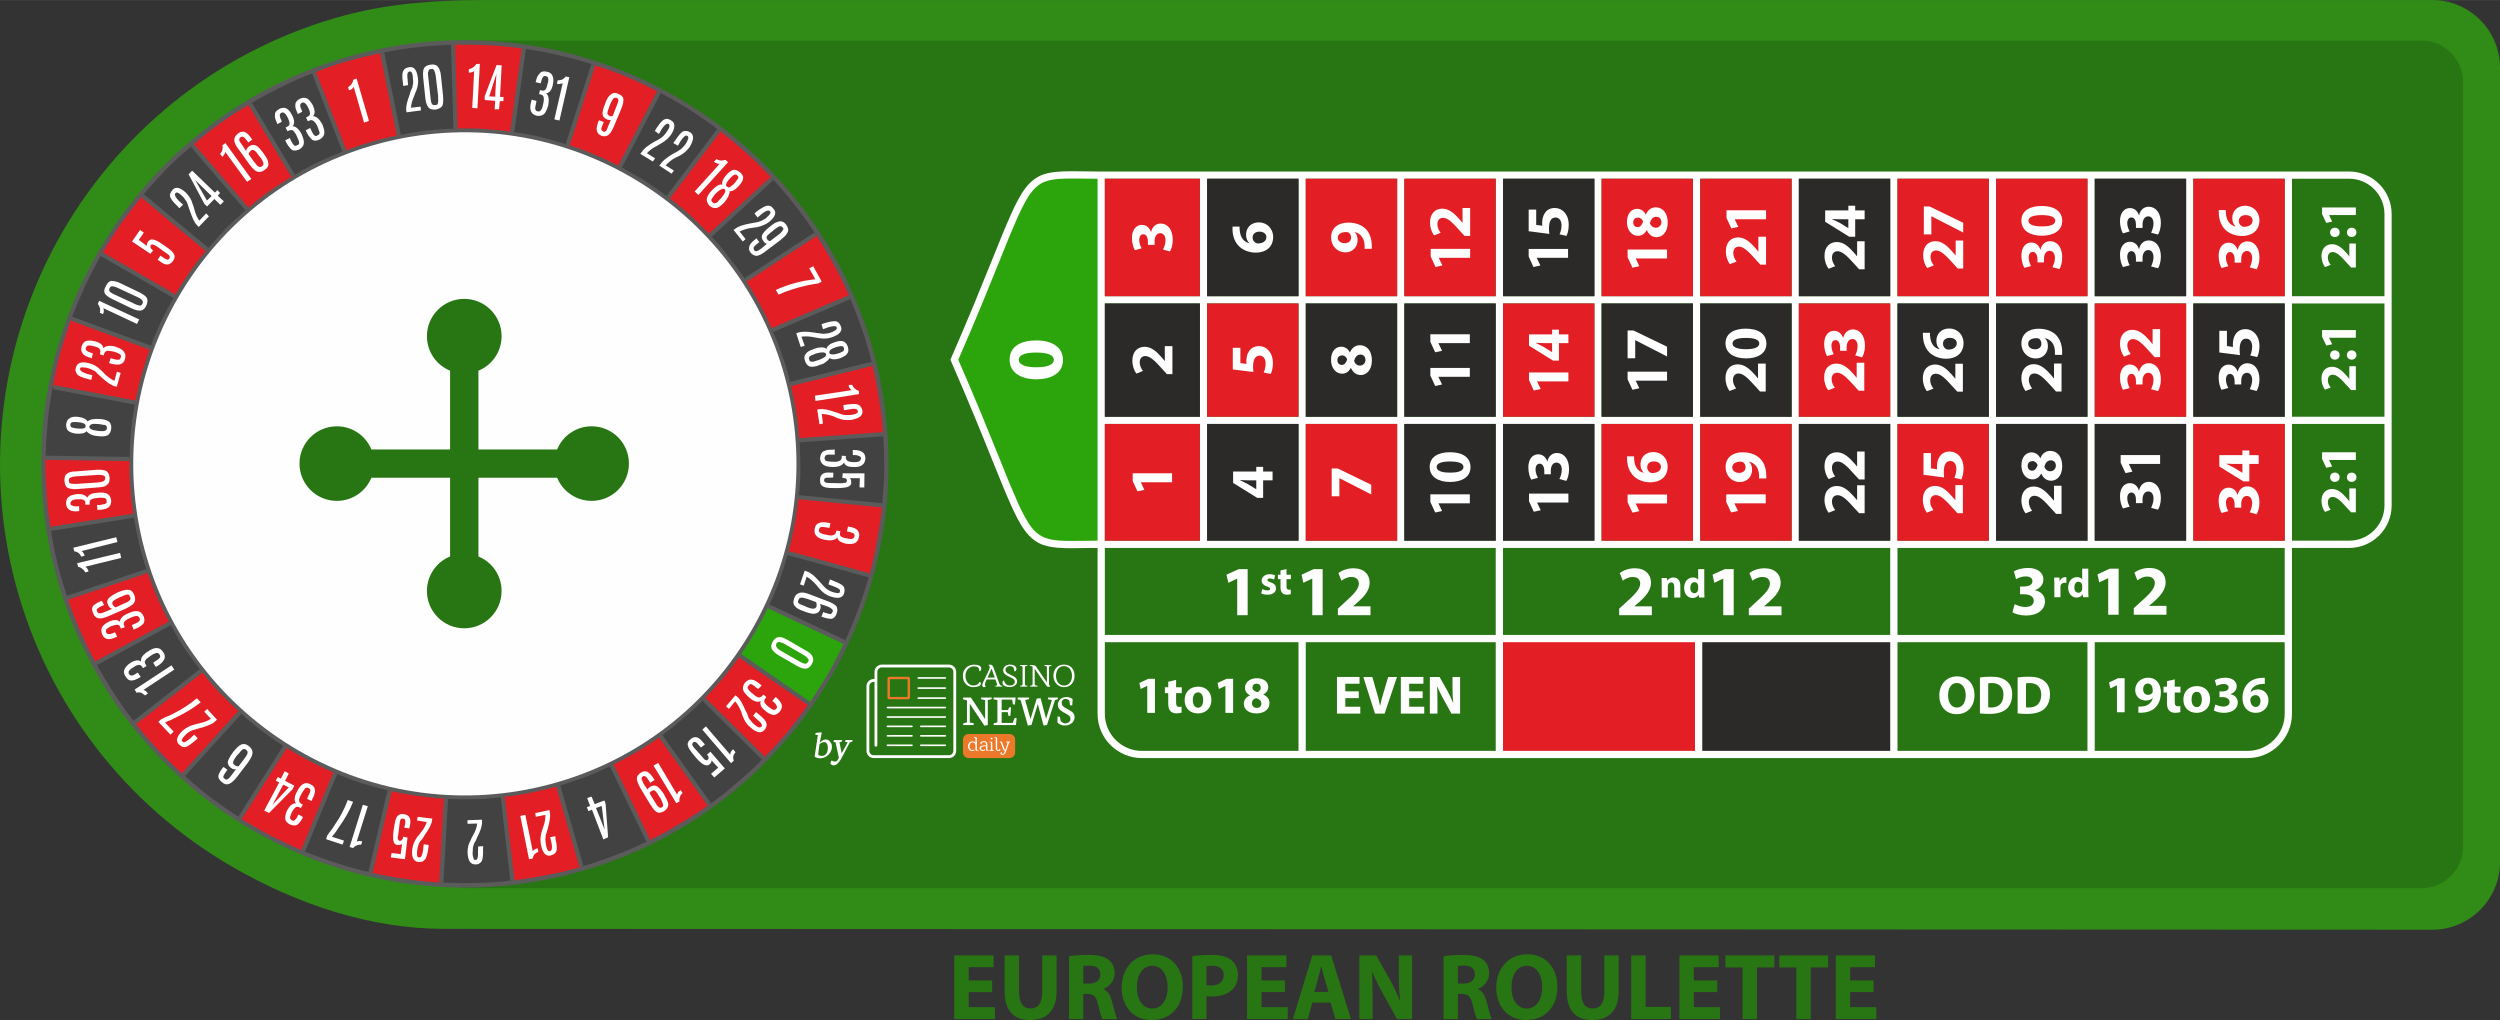 <?xml version="1.0" encoding="UTF-8"?>
<!DOCTYPE svg PUBLIC "-//W3C//DTD SVG 1.1//EN" "http://www.w3.org/Graphics/SVG/1.1/DTD/svg11.dtd">
<!-- Creator: CorelDRAW X7 -->
<svg xmlns="http://www.w3.org/2000/svg" xml:space="preserve" width="2990px" height="1220px" version="1.1" style="shape-rendering:geometricPrecision; text-rendering:geometricPrecision; image-rendering:optimizeQuality; fill-rule:evenodd; clip-rule:evenodd"
viewBox="0 0 29900 12199"
 xmlns:xlink="http://www.w3.org/1999/xlink">
 <rect x="0" y="0" width="29900" height="12199" fill="#333333" stroke="none"/>
 <defs>
  <style type="text/css">
   <![CDATA[
    .fil5 {fill:#FEFEFE}
    .fil11 {fill:#5B5B5B}
    .fil2 {fill:#2B2A29}
    .fil7 {fill:#2B2A29}
    .fil3 {fill:#E31E24}
    .fil1 {fill:#287513}
    .fil4 {fill:#2CA50C}
    .fil0 {fill:#308C17}
    .fil13 {fill:#E31E24}
    .fil16 {fill:#EC792A}
    .fil9 {fill:#FEFEFE;fill-rule:nonzero}
    .fil8 {fill:#FEFEFE;fill-rule:nonzero}
    .fil15 {fill:#5B5B5B;fill-rule:nonzero}
    .fil12 {fill:#434242;fill-rule:nonzero}
    .fil10 {fill:#287513;fill-rule:nonzero}
    .fil6 {fill:#FEFEFE;fill-rule:nonzero}
    .fil14 {fill:white;fill-rule:nonzero}
   ]]>
  </style>
 </defs>
 <g id="Layer_x0020_1">
  <path class="fil0" d="M4121 184c546,-146 1110,-184 1675,-184l23294 0c446,0 810,364 810,810l0 9500c0,445 -364,810 -810,809l-23775 -10c-884,-1 -1752,-290 -2534,-741 -1281,-740 -2209,-1945 -2592,-3374 -381,-1427 -181,-2940 557,-4219 736,-1274 1950,-2209 3375,-2591z"/>
  <path class="fil1" d="M5589 484l23371 0c275,0 499,225 499,500l0 9139c0,274 -224,499 -499,499l-23369 0c-274,0 -47,-225 -47,-499l0 -9139c0,-275 -230,-500 45,-500z"/>
  <polygon class="fil2" points="20339,9000 22628,9000 22628,7659 20339,7659 "/>
  <polygon class="fil3" points="17956,9000 17956,7659 20293,7659 20293,9000 "/>
  <path class="fil4" d="M12056 2815c32,-78 65,-156 100,-234 27,-59 55,-118 87,-176 24,-43 51,-86 82,-125 34,-43 72,-79 120,-105 64,-36 137,-49 209,-55 47,-4 94,-5 141,-6 58,0 116,1 174,1 53,1 105,2 158,2l20 0 0 4370 -20 0c-53,0 -105,1 -158,1 -58,1 -116,2 -174,1 -47,0 -94,-1 -141,-5 -72,-6 -145,-19 -209,-55 -48,-26 -86,-62 -120,-105 -31,-39 -58,-82 -82,-126 -32,-57 -60,-116 -87,-176 -35,-77 -68,-155 -100,-234 -42,-99 -82,-199 -122,-299 -70,-173 -140,-346 -211,-518 -91,-221 -185,-442 -280,-661l-4 -8 4 -8c95,-220 189,-440 280,-661 71,-172 141,-345 211,-518 40,-100 80,-200 122,-300z"/>
  <path class="fil5" d="M27412 6553l0 1984c0,141 -56,275 -156,374 -99,99 -233,155 -373,155l-13227 0c-141,0 -274,-56 -374,-155 -99,-99 -155,-233 -155,-374l0 -1984c-52,0 -105,1 -157,1 -107,2 -217,5 -323,-4 -78,-7 -156,-20 -226,-57 -59,-32 -107,-76 -148,-128 -72,-90 -128,-207 -176,-312 -35,-78 -69,-158 -102,-237 -41,-101 -82,-202 -123,-303 -70,-174 -140,-348 -212,-521 -93,-225 -188,-449 -286,-673l-7 -17 7 -17c98,-224 193,-448 286,-673 72,-174 142,-347 212,-521 41,-101 82,-203 123,-303 33,-80 67,-159 102,-237 48,-105 104,-222 176,-313 41,-52 89,-96 148,-127 70,-37 148,-51 226,-57 106,-9 216,-6 323,-5 60,1 121,2 182,2l14944 0c135,0 264,54 359,149 96,96 149,224 149,359l0 3485c0,136 -53,264 -149,360 -95,95 -224,149 -359,149l-684 0zm-87 1040l0 -1040 -4631 0 0 1040 4631 0zm-2272 1387l1830 0c117,0 229,-47 312,-130 83,-83 130,-195 130,-313l0 -857 -2272 0 0 1300zm-2359 0l2272 0 0 -1300 -2272 0 0 1300zm-2335 0l2248 0 0 -1300 -2248 0 0 1300zm-2383 0l2296 0 0 -1300 -2296 0 0 1300zm-2359 0l2272 0 0 -1300 -2272 0 0 1300zm-2403 -1300l0 857c0,118 47,230 130,313 83,83 194,130 312,130l1874 0 0 -1300 -2316 0zm0 -1127l0 1040 4675 0 0 -1040 -4675 0zm-87 -87l0 -4329c-53,0 -105,-1 -158,-1 -58,-1 -116,-2 -173,-1 -47,0 -94,1 -140,5 -69,6 -139,18 -201,52 -45,25 -82,60 -114,100 -31,38 -57,81 -80,123 -32,57 -60,116 -87,175 -34,77 -67,155 -100,233 -41,100 -81,200 -121,300 -70,173 -140,346 -211,518 -92,221 -185,441 -281,661 96,219 189,440 281,661 71,172 141,345 211,518 40,100 80,200 121,300 33,78 66,156 100,233 27,59 55,118 87,174 23,43 49,85 80,124 32,40 69,74 114,99 62,34 132,47 201,53 46,4 93,5 140,5 57,0 115,0 173,-1 53,-1 105,-1 158,-2zm4849 1127l4631 0 0 -1040 -4631 0 0 1040zm-4762 -2609l1137 0 0 -1355 -1137 0 0 1355zm0 -1442l1137 0 0 -1405 -1137 0 0 1405zm1223 -1405l0 1405 1093 0 0 -1405 -1093 0zm1180 0l0 1405 1093 0 0 -1405 -1093 0zm1179 0l0 1405 1093 0 0 -1405 -1093 0zm1180 0l0 1405 1093 0 0 -1405 -1093 0zm1179 0l0 1405 1093 0 0 -1405 -1093 0zm1180 0l0 1405 1093 0 0 -1405 -1093 0zm1179 0l0 1405 1093 0 0 -1405 -1093 0zm1180 0l0 1405 1093 0 0 -1405 -1093 0zm1179 0l0 1405 1093 0 0 -1405 -1093 0zm1180 0l0 1405 1093 0 0 -1405 -1093 0zm1179 0l0 1405 1093 0 0 -1405 -1093 0zm1180 0l0 1405 1106 0 0 -983c0,-112 -45,-218 -124,-298 -79,-79 -186,-124 -298,-124l-684 0zm1106 1492l-1106 0 0 1355 1106 0 0 -1355zm0 1441l-1106 0 0 1396 684 0c112,0 219,-44 298,-124 79,-79 124,-185 124,-298l0 -974zm-1193 1396l0 -1396 -1093 0 0 1396 1093 0zm-1179 0l0 -1396 -1093 0 0 1396 1093 0zm-1180 0l0 -1396 -1093 0 0 1396 1093 0zm-1179 0l0 -1396 -1093 0 0 1396 1093 0zm-1180 0l0 -1396 -1093 0 0 1396 1093 0zm-1179 0l0 -1396 -1093 0 0 1396 1093 0zm-1180 0l0 -1396 -1093 0 0 1396 1093 0zm-1179 0l0 -1396 -1093 0 0 1396 1093 0zm-1180 0l0 -1396 -1093 0 0 1396 1093 0zm-1179 0l0 -1396 -1093 0 0 1396 1093 0zm-1180 0l0 -1396 -1093 0 0 1396 1093 0zm-1179 0l0 -1396 -1137 0 0 1396 1137 0zm11881 -1482l1093 0 0 -1355 -1093 0 0 1355zm-1179 0l1093 0 0 -1355 -1093 0 0 1355zm-1180 0l1093 0 0 -1355 -1093 0 0 1355zm-1179 0l1093 0 0 -1355 -1093 0 0 1355zm-1180 0l1093 0 0 -1355 -1093 0 0 1355zm-1179 0l1093 0 0 -1355 -1093 0 0 1355zm-1180 0l1093 0 0 -1355 -1093 0 0 1355zm-1179 0l1093 0 0 -1355 -1093 0 0 1355zm-1180 0l1093 0 0 -1355 -1093 0 0 1355zm-1179 0l1093 0 0 -1355 -1093 0 0 1355zm-1180 0l1093 0 0 -1355 -1093 0 0 1355z"/>
  <path class="fil6" d="M12075 4301c0,159 142,235 320,235 175,-1 318,-71 318,-229 0,-158 -131,-236 -322,-236 -169,0 -316,65 -316,230zm109 2c0,-58 72,-87 209,-87 140,0 211,30 211,87 0,55 -68,89 -209,89 -143,0 -211,-36 -211,-89z"/>
  <polygon class="fil3" points="13214,5070 13214,6466 14351,6466 14351,5070 "/>
  <polygon class="fil3" points="13214,3542 14351,3542 14351,2137 13214,2137 "/>
  <polygon class="fil3" points="14437,3629 14437,4984 15530,4984 15530,3629 "/>
  <polygon class="fil3" points="15617,5070 15617,6466 16710,6466 16710,5070 "/>
  <polygon class="fil3" points="15617,3542 16710,3542 16710,2137 15617,2137 "/>
  <polygon class="fil3" points="16796,2137 16796,3542 17889,3542 17889,2137 "/>
  <polygon class="fil3" points="17976,3629 17976,4984 19069,4984 19069,3629 "/>
  <polygon class="fil3" points="19155,5070 19155,6466 20248,6466 20248,5070 "/>
  <polygon class="fil3" points="19155,3542 20248,3542 20248,2137 19155,2137 "/>
  <polygon class="fil3" points="20335,2137 20335,3542 21428,3542 21428,2137 "/>
  <polygon class="fil3" points="21428,5070 20335,5070 20335,6466 21428,6466 "/>
  <polygon class="fil3" points="21514,3629 21514,4984 22607,4984 22607,3629 "/>
  <polygon class="fil3" points="22694,2137 22694,3542 23787,3542 23787,2137 "/>
  <polygon class="fil3" points="23873,2137 23873,3542 24966,3542 24966,2137 "/>
  <polygon class="fil3" points="26232,2137 26232,3542 27325,3542 27325,2137 "/>
  <polygon class="fil3" points="26146,3629 25053,3629 25053,4984 26146,4984 "/>
  <polygon class="fil3" points="27325,5070 26232,5070 26232,6466 27325,6466 "/>
  <polygon class="fil3" points="23787,6466 23787,5070 22694,5070 22694,6466 "/>
  <g id="_1145282000">
   <polygon class="fil7" points="15530,6466 15530,5070 14437,5070 14437,6466 "/>
   <polygon class="fil7" points="13214,4984 14351,4984 14351,3629 13214,3629 "/>
   <polygon class="fil7" points="14437,2137 14437,3542 15530,3542 15530,2137 "/>
   <polygon class="fil7" points="15617,3629 15617,4984 16710,4984 16710,3629 "/>
   <polygon class="fil7" points="16796,5070 16796,6466 17889,6466 17889,5070 "/>
   <polygon class="fil7" points="16796,4984 17889,4984 17889,3629 16796,3629 "/>
   <polygon class="fil7" points="17976,3542 19069,3542 19069,2137 17976,2137 "/>
   <polygon class="fil7" points="19069,5070 17976,5070 17976,6466 19069,6466 "/>
   <polygon class="fil7" points="19155,3629 19155,4984 20248,4984 20248,3629 "/>
   <polygon class="fil7" points="20335,3629 20335,4984 21428,4984 21428,3629 "/>
   <polygon class="fil7" points="21514,2137 21514,3542 22607,3542 22607,2137 "/>
   <polygon class="fil7" points="22607,5070 21514,5070 21514,6466 22607,6466 "/>
   <polygon class="fil7" points="22694,3629 22694,4984 23787,4984 23787,3629 "/>
   <polygon class="fil7" points="23873,3629 23873,4984 24966,4984 24966,3629 "/>
   <polygon class="fil7" points="25053,2137 25053,3542 26146,3542 26146,2137 "/>
   <polygon class="fil7" points="24966,5070 23873,5070 23873,6466 24966,6466 "/>
   <polygon class="fil7" points="25053,5070 25053,6466 26146,6466 26146,5070 "/>
   <polygon class="fil7" points="26232,4984 27325,4984 27325,3629 26232,3629 "/>
  </g>
  <polygon class="fil8" points="14018,5767 14018,5660 13547,5660 13547,5752 13604,5876 13687,5858 13644,5768 13644,5767 "/>
  <path class="fil8" d="M14022 4139l-91 0 0 178 -1 0 -37 -44c-60,-69 -123,-126 -203,-126 -85,0 -147,59 -147,166 0,64 21,118 48,155l79 -32c-19,-25 -39,-60 -39,-101 0,-54 30,-77 69,-77 55,2 108,51 200,154l56 62 66 0 0 -335 0 0z"/>
  <path class="fil8" d="M13993 3007c17,-28 33,-80 33,-141 0,-120 -60,-193 -145,-193 -61,0 -104,46 -114,103l-1 0c-20,-59 -60,-87 -110,-87 -65,0 -118,56 -118,157 0,61 18,117 36,146l80 -23c-12,-20 -29,-60 -29,-98 0,-47 21,-70 50,-70 39,0 53,47 54,84l0 43 80 0 0 -45c0,-48 20,-95 67,-95 35,0 64,29 64,86 0,45 -20,90 -30,110l83 23 0 0z"/>
  <path class="fil8" d="M15220 5639l-113 0 0 -56 -82 0 0 56 -277 0 0 136 288 179 71 0 0 -210 113 0 0 -105 0 0zm-195 211l-2 0 -103 -63c-30,-16 -57,-28 -88,-43l0 -3c31,2 60,3 88,3l105 0 0 106 0 0z"/>
  <path class="fil8" d="M14744 4159l0 259 247 31c-3,-19 -4,-37 -4,-63 0,-95 30,-133 79,-133 50,0 71,48 71,95 0,42 -13,85 -23,106l83 19c14,-26 27,-73 27,-130 0,-128 -78,-204 -165,-204 -56,0 -95,23 -119,58 -24,33 -34,79 -34,124 0,11 0,21 1,31l-72 -10 0 -183 -91 0 0 0z"/>
  <path class="fil8" d="M14741 2710c-1,11 -1,24 0,44 4,75 27,136 70,183 48,51 121,84 210,84 113,0 206,-62 206,-188 0,-102 -77,-174 -170,-174 -98,0 -154,67 -154,146 0,44 14,77 37,100l0 2c-54,-12 -105,-55 -113,-154 -2,-17 -2,-30 -2,-43l-84 0 0 0zm405 125c0,50 -45,74 -95,76 -13,0 -22,-2 -28,-5 -24,-10 -42,-35 -42,-65 0,-47 37,-71 82,-71 48,0 83,26 83,65l0 0z"/>
  <polygon class="fil8" points="15927,5935 16019,5935 16019,5719 16020,5719 16400,5913 16400,5797 15998,5602 15927,5602 "/>
  <path class="fil8" d="M16408 4309c0,-110 -58,-181 -144,-181 -60,0 -100,40 -118,86l-2 0c-23,-47 -63,-68 -103,-68 -58,0 -122,45 -122,156 0,94 53,167 133,167 42,0 80,-23 103,-69l2 0c23,52 63,85 119,85 64,0 132,-56 132,-176l0 0zm-77 -4c0,41 -32,67 -66,67 -34,0 -60,-21 -70,-58 12,-43 36,-74 77,-74 34,0 59,26 59,65l0 0zm-336 2c0,-40 29,-57 57,-57 30,0 53,23 60,48 -11,37 -31,66 -63,66 -30,0 -54,-19 -54,-57l0 0z"/>
  <path class="fil8" d="M16406 2975c1,-13 2,-32 0,-51 -3,-73 -25,-134 -65,-180 -48,-51 -120,-82 -217,-82 -111,0 -204,57 -204,178 0,104 78,178 169,178 92,0 148,-68 148,-147 0,-43 -12,-73 -34,-94l1 -2c35,8 66,29 86,59 19,25 28,59 30,92 2,22 2,34 0,49l86 0 0 0zm-406 -132c0,-50 50,-68 99,-68 15,0 22,2 29,5 17,11 31,31 31,61 0,45 -35,67 -76,67 -49,0 -83,-27 -83,-65z"/>
  <path class="fil8" d="M17579 6019l0 -107 -472 0 0 91 58 126 82 -18 -43 -91 0 -1 375 0zm-480 -435c0,122 108,180 244,180 134,-1 244,-54 244,-177 0,-121 -100,-179 -246,-179 -130,0 -242,49 -242,176zm83 1c0,-44 55,-66 160,-66 107,0 161,23 161,65 0,43 -52,69 -160,68 -110,1 -161,-26 -161,-67z"/>
  <path class="fil8" d="M17579 4506l0 -106 -472 0 0 91 58 125 82 -18 -43 -90 0 -2 375 0zm0 -403l0 -106 -472 0 0 91 58 125 82 -18 -43 -90 0 -2 375 0z"/>
  <path class="fil8" d="M17583 3083l0 -107 -472 0 0 91 58 126 82 -19 -43 -89 0 -2 375 0zm0 -596l-91 0 0 177 -1 0 -37 -44c-61,-68 -124,-125 -204,-125 -85,0 -147,59 -147,165 0,65 22,119 48,155l79 -31c-19,-25 -39,-60 -39,-101 0,-55 30,-78 69,-78 56,1 108,51 200,155l56 61 67 0 0 -334 0 0z"/>
  <path class="fil8" d="M18758 6010l0 -107 -471 0 0 91 57 126 83 -18 -43 -91 0 -1 374 0zm-25 -259c17,-28 33,-80 33,-141 0,-120 -61,-193 -145,-193 -61,0 -104,45 -114,103l-1 0c-20,-59 -60,-87 -110,-87 -65,0 -117,55 -117,157 0,61 17,118 35,146l80 -22c-12,-20 -29,-61 -29,-100 0,-46 21,-69 49,-69 40,0 55,47 56,84l0 43 78 0 0 -45c0,-49 21,-95 68,-95 35,0 63,29 63,86 0,45 -18,91 -29,110l83 23 0 0z"/>
  <path class="fil8" d="M18758 4561l0 -107 -471 0 0 92 57 124 83 -18 -43 -89 0 -2 374 0zm0 -562l-113 0 0 -57 -82 0 0 57 -276 0 0 135 287 178 71 0 0 -209 113 0 0 -104 0 0zm-195 211l-2 0 -102 -63c-31,-17 -58,-29 -89,-45l0 -2c31,2 60,3 89,3l104 0 0 107 0 0z"/>
  <path class="fil8" d="M18754 3083l0 -106 -471 0 0 91 57 125 83 -18 -43 -90 0 -2 374 0zm-471 -577l0 259 247 32c-3,-19 -4,-38 -4,-64 0,-94 29,-132 78,-132 51,0 72,48 72,94 0,42 -13,86 -24,107l83 19c14,-26 27,-74 27,-132 0,-127 -77,-202 -166,-202 -54,0 -93,22 -117,57 -25,34 -35,80 -35,125 0,11 0,20 1,30l-72 -10 0 -183 -90 0 0 0z"/>
  <path class="fil8" d="M19938 6021l0 -107 -472 0 0 92 58 125 82 -18 -43 -91 0 -1 375 0zm-479 -564c0,11 0,24 1,45 4,74 27,134 69,181 47,52 122,85 210,85 113,0 206,-62 206,-188 0,-103 -76,-174 -170,-174 -98,0 -155,66 -155,146 0,44 14,77 39,100l0 2c-56,-12 -106,-56 -114,-153 -1,-19 -2,-32 -1,-44l-85 0 0 0zm406 125c0,49 -46,73 -96,75 -13,0 -22,-1 -28,-4 -23,-11 -41,-35 -41,-65 0,-47 37,-70 80,-70 48,0 85,25 85,64l0 0z"/>
  <path class="fil8" d="M19938 4552l0 -107 -472 0 0 91 58 125 82 -18 -42 -89 0 -2 374 0zm-472 -268l91 0 0 -216 1 0 380 195 0 -117 -402 -194 -70 0 0 332z"/>
  <path class="fil8" d="M19938 3091l0 -107 -472 0 0 91 58 126 82 -18 -42 -91 0 -1 374 0zm8 -430c0,-110 -57,-182 -144,-182 -60,0 -99,41 -117,86l-2 0c-23,-46 -64,-68 -104,-68 -57,0 -121,46 -121,157 0,94 53,166 132,166 42,0 81,-22 104,-69l2 0c23,53 62,85 118,85 65,0 132,-55 132,-175l0 0zm-76 -4c0,41 -32,67 -67,66 -34,0 -60,-21 -70,-57 12,-43 36,-74 77,-74 35,0 60,26 60,65l0 0zm-337 2c0,-41 29,-57 57,-57 30,0 54,22 61,47 -11,38 -32,67 -64,67 -30,0 -54,-20 -54,-57l0 0z"/>
  <path class="fil8" d="M21118 6019l0 -107 -472 0 0 92 58 124 82 -18 -42 -89 0 -2 374 0zm6 -297c1,-13 2,-31 0,-50 -3,-73 -25,-136 -66,-180 -48,-52 -119,-83 -217,-83 -111,0 -203,57 -203,178 0,104 77,178 169,178 92,0 148,-67 148,-147 0,-43 -13,-74 -34,-95l1 -2c35,9 65,29 86,59 18,27 28,61 30,94 2,22 2,34 0,48l86 0 0 0zm-406 -132c0,-50 49,-69 99,-69 14,0 22,2 29,6 16,10 31,31 31,61 0,45 -35,67 -76,67 -50,1 -83,-27 -83,-65z"/>
  <path class="fil8" d="M21118 4348l-92 0 0 177 -1 0 -36 -43c-61,-68 -125,-125 -204,-125 -86,0 -148,58 -148,164 0,65 22,120 48,155l80 -31c-19,-24 -39,-60 -39,-100 0,-55 31,-79 69,-79 55,2 107,52 200,155l55 61 68 0 0 -334 0 0zm-481 -242c0,122 109,180 245,180 133,0 244,-54 244,-176 0,-120 -101,-180 -247,-180 -129,0 -242,50 -242,176zm84 2c0,-45 55,-67 159,-67 108,0 161,23 161,66 0,43 -51,69 -159,69 -110,0 -161,-27 -161,-68z"/>
  <path class="fil8" d="M21122 2831l-92 0 0 178 -1 0 -36 -45c-61,-68 -125,-125 -204,-125 -86,0 -148,59 -148,166 0,64 22,119 48,154l80 -31c-19,-25 -39,-60 -39,-101 0,-54 30,-78 69,-78 55,2 107,52 200,155l55 61 68 0 0 -334 0 0zm0 -209l0 -108 -473 0 0 92 58 125 83 -18 -43 -90 0 -1 375 0z"/>
  <path class="fil8" d="M22301 5803l-90 0 0 177 -2 0 -37 -43c-61,-68 -123,-125 -203,-125 -85,0 -148,58 -148,165 0,64 22,119 49,155l79 -32c-19,-24 -39,-60 -39,-100 0,-55 30,-78 68,-78 56,1 109,51 201,155l56 60 66 0 0 -334 0 0zm0 -403l-90 0 0 177 -2 0 -37 -43c-61,-68 -123,-125 -203,-125 -85,0 -148,58 -148,165 0,64 22,119 49,155l79 -32c-19,-24 -39,-60 -39,-100 0,-55 30,-78 68,-78 56,1 109,51 201,155l56 60 66 0 0 -334 0 0z"/>
  <path class="fil8" d="M22297 4338l-91 0 0 178 -2 0 -36 -43c-60,-68 -124,-125 -203,-125 -86,0 -148,58 -148,164 0,65 21,120 48,155l80 -31c-19,-24 -39,-60 -39,-101 0,-54 30,-78 68,-78 55,2 108,52 201,155l55 61 67 0 0 -335 0 0zm-26 -65c17,-28 34,-79 34,-141 0,-119 -62,-193 -145,-193 -61,0 -105,47 -115,103l-1 0c-21,-58 -60,-86 -109,-86 -66,0 -118,56 -118,156 0,62 17,118 35,146l80 -22c-11,-19 -28,-60 -28,-99 0,-46 21,-70 49,-70 40,0 54,47 55,85l0 43 78 0 0 -45c0,-49 22,-96 69,-96 35,0 62,29 62,86 0,46 -18,91 -29,110l83 23 0 0z"/>
  <path class="fil8" d="M22301 2885l-90 0 0 178 -2 0 -37 -43c-61,-69 -123,-126 -203,-126 -85,0 -148,58 -148,165 0,64 22,120 49,155l79 -31c-19,-25 -39,-61 -39,-101 0,-55 30,-78 68,-78 56,2 109,52 201,154l56 62 66 0 0 -335 0 0zm0 -369l-113 0 0 -56 -82 0 0 56 -277 0 0 136 288 179 71 0 0 -209 113 0 0 -106 0 0zm-195 211l-2 0 -102 -63c-31,-16 -58,-28 -89,-43l0 -3c31,2 59,4 89,4l104 0 0 105 0 0z"/>
  <path class="fil8" d="M23476 5802l-90 0 0 178 -2 0 -37 -43c-60,-69 -123,-126 -203,-126 -85,0 -147,58 -147,165 0,64 21,120 48,155l79 -31c-19,-25 -39,-61 -39,-101 0,-55 30,-78 68,-78 56,2 109,52 201,154l56 62 66 0 0 -335 0 0zm-471 -384l0 260 247 32c-3,-20 -4,-39 -4,-65 0,-93 29,-132 78,-132 50,0 72,49 72,94 0,43 -13,86 -24,107l83 20c14,-26 27,-75 27,-132 0,-127 -77,-202 -166,-202 -54,0 -93,21 -117,57 -25,33 -35,79 -35,124 0,12 0,20 1,31l-72 -11 0 -183 -90 0 0 0z"/>
  <path class="fil8" d="M23476 4350l-90 0 0 177 -2 0 -37 -43c-60,-68 -123,-125 -203,-125 -85,0 -147,58 -147,165 0,64 21,119 48,154l79 -31c-19,-24 -39,-60 -39,-100 0,-55 30,-78 68,-78 56,1 109,51 201,155l56 60 66 0 0 -334 0 0zm-478 -370c-1,11 -1,24 1,44 3,74 27,136 69,183 47,50 122,83 210,83 113,0 206,-62 206,-188 0,-101 -76,-174 -171,-174 -97,0 -154,68 -154,146 0,44 14,78 39,101l0 2c-56,-12 -106,-56 -114,-154 -1,-17 -2,-30 -1,-43l-85 0 0 0zm405 124c0,51 -46,75 -95,77 -13,0 -22,-2 -28,-5 -24,-10 -42,-36 -42,-66 0,-47 38,-70 81,-70 48,0 84,25 84,64l0 0z"/>
  <path class="fil8" d="M23480 2876l-90 0 0 178 -2 0 -37 -44c-60,-68 -123,-126 -203,-126 -85,0 -147,59 -147,166 0,64 21,120 48,155l79 -31c-19,-26 -39,-61 -39,-101 0,-55 30,-78 68,-78 56,2 109,52 201,154l56 62 66 0 0 -335 0 0zm-471 -73l90 0 0 -217 1 0 380 195 0 -117 -402 -195 -69 0 0 334z"/>
  <path class="fil8" d="M24656 5809l-90 0 0 178 -2 0 -37 -43c-60,-69 -123,-126 -203,-126 -85,0 -148,59 -148,166 0,63 22,119 49,155l79 -31c-19,-26 -39,-61 -39,-102 0,-54 30,-77 68,-77 56,1 109,51 201,154l56 62 66 0 0 -336 0 0zm8 -235c0,-110 -57,-182 -143,-182 -61,0 -100,40 -117,86l-3 0c-23,-46 -63,-68 -104,-68 -57,0 -121,46 -121,156 0,94 53,167 133,167 41,0 80,-23 103,-69l2 0c23,52 62,85 118,85 65,0 132,-55 132,-175l0 0zm-76 -5c0,41 -33,67 -67,67 -34,0 -60,-21 -70,-57 12,-44 36,-74 78,-74 34,0 59,25 59,64l0 0zm-337 2c0,-40 29,-57 58,-57 29,0 52,23 61,48 -13,38 -33,67 -65,67 -30,0 -54,-20 -54,-58l0 0z"/>
  <path class="fil8" d="M24656 4347l-90 0 0 178 -2 0 -36 -44c-61,-69 -124,-126 -203,-126 -86,0 -149,59 -149,166 0,64 22,120 49,155l79 -31c-19,-26 -39,-61 -39,-102 0,-54 30,-77 69,-77 55,2 108,51 201,154l55 62 66 0 0 -335 0 0zm7 -103c0,-13 1,-32 0,-51 -3,-73 -26,-134 -66,-180 -47,-51 -120,-82 -217,-82 -111,0 -204,57 -204,178 0,104 78,178 171,178 91,0 146,-68 146,-147 0,-43 -12,-73 -34,-94l1 -2c35,8 67,28 88,59 17,25 26,59 29,92 1,22 1,34 0,49l86 0 0 0zm-406 -132c0,-50 49,-68 100,-68 13,0 21,2 27,5 17,10 31,31 31,61 0,45 -34,67 -75,67 -50,0 -83,-27 -83,-65z"/>
  <path class="fil8" d="M24631 3217c17,-27 33,-79 33,-140 0,-120 -61,-193 -145,-193 -61,0 -104,45 -114,103l-1 0c-21,-59 -61,-87 -110,-87 -65,0 -118,55 -118,157 0,60 18,118 36,146l79 -22c-11,-21 -28,-61 -28,-100 0,-46 21,-69 49,-69 40,0 55,47 56,84l0 42 78 0 0 -44c0,-49 21,-95 67,-95 36,0 64,29 64,86 0,45 -19,90 -30,110l84 22 0 0zm-455 -579c0,122 108,181 245,181 133,-1 243,-56 243,-177 0,-121 -100,-179 -246,-179 -130,0 -242,49 -242,175zm84 2c0,-44 54,-68 160,-68 106,0 161,25 161,67 0,43 -52,69 -160,68 -110,1 -161,-27 -161,-67z"/>
  <path class="fil8" d="M25810 6095c17,-27 34,-78 34,-140 0,-119 -62,-193 -145,-193 -62,0 -105,46 -115,103l-2 0c-20,-58 -59,-87 -109,-87 -65,0 -118,56 -118,157 0,61 18,118 36,146l80 -22c-11,-20 -29,-60 -29,-100 0,-46 22,-69 50,-69 40,0 54,47 54,84l0 43 79 0 0 -45c0,-49 22,-95 68,-95 36,0 63,29 63,86 0,46 -19,90 -29,110l83 22 0 0zm25 -547l0 -106 -472 0 0 91 58 125 83 -18 -42 -90 0 -2 373 0z"/>
  <path class="fil8" d="M25810 4677c17,-28 34,-80 34,-141 0,-120 -62,-193 -145,-193 -62,0 -105,46 -115,103l-2 0c-20,-59 -59,-87 -109,-87 -65,0 -118,56 -118,157 0,61 18,117 36,146l80 -22c-11,-21 -28,-61 -28,-99 0,-47 21,-70 49,-70 40,0 54,47 54,84l0 43 79 0 0 -45c0,-49 22,-95 68,-95 36,0 63,29 63,86 0,45 -19,90 -29,110l83 23 0 0zm25 -741l-90 0 0 178 -2 0 -36 -44c-61,-69 -125,-126 -203,-126 -87,0 -149,59 -149,166 0,64 22,119 49,155l79 -32c-18,-25 -40,-60 -40,-101 0,-54 32,-77 70,-77 55,2 108,51 200,154l55 62 67 0 0 -335 0 0z"/>
  <path class="fil8" d="M25810 3208c17,-27 34,-79 34,-140 0,-120 -62,-193 -145,-193 -62,0 -105,45 -115,103l-2 0c-20,-59 -59,-87 -109,-87 -65,0 -118,55 -118,157 0,60 18,117 36,146l80 -22c-11,-21 -29,-61 -29,-100 0,-46 22,-69 50,-69 40,0 54,47 54,84l0 42 79 0 0 -44c0,-49 22,-95 68,-95 36,0 63,29 63,86 0,45 -19,89 -29,110l83 22 0 0zm0 -403c17,-27 34,-79 34,-140 0,-120 -62,-193 -145,-193 -62,0 -105,45 -115,102l-2 0c-20,-58 -59,-86 -109,-86 -65,0 -118,55 -118,157 0,60 18,117 36,146l80 -24c-11,-19 -29,-59 -29,-98 0,-46 22,-69 50,-69 40,0 54,47 54,84l0 42 79 0 0 -44c0,-49 22,-95 68,-95 36,0 63,29 63,86 0,45 -19,89 -29,110l83 22 0 0z"/>
  <path class="fil8" d="M26989 6150c18,-28 34,-80 34,-141 0,-120 -61,-193 -144,-193 -63,0 -105,45 -116,103l-1 0c-20,-59 -59,-87 -109,-87 -65,0 -118,55 -118,157 0,61 17,118 35,146l81 -22c-12,-20 -29,-61 -29,-100 0,-46 22,-69 50,-69 39,0 53,47 54,84l0 43 79 0 0 -45c0,-49 22,-95 68,-95 35,0 63,29 63,86 0,45 -19,91 -29,110l82 23 0 0zm25 -707l-112 0 0 -56 -83 0 0 56 -276 0 0 136 288 178 71 0 0 -209 112 0 0 -105 0 0zm-195 211l-1 0 -103 -63c-30,-16 -57,-28 -87,-43l0 -3c30,2 59,3 87,3l104 0 0 106 0 0z"/>
  <path class="fil8" d="M26989 4676c18,-27 34,-78 34,-140 0,-119 -61,-192 -144,-192 -63,0 -105,45 -116,101l-1 0c-20,-57 -59,-85 -109,-85 -65,0 -118,55 -118,156 0,61 17,118 35,146l81 -23c-12,-19 -29,-60 -29,-98 0,-47 22,-70 50,-70 39,0 53,47 54,85l0 42 79 0 0 -45c0,-49 22,-95 68,-95 35,0 63,29 63,87 0,45 -19,89 -29,109l82 22 0 0zm-446 -720l0 259 247 32c-3,-20 -4,-38 -4,-64 0,-95 29,-133 79,-133 50,0 71,48 71,95 0,42 -13,85 -23,106l83 19c13,-26 27,-73 27,-131 0,-127 -78,-203 -165,-203 -56,0 -95,23 -119,58 -24,33 -34,79 -34,124 0,11 0,20 1,31l-72 -11 0 -182 -91 0 0 0z"/>
  <path class="fil8" d="M26989 3220c18,-28 34,-80 34,-141 0,-120 -61,-193 -144,-193 -63,0 -105,45 -116,103l-1 0c-20,-59 -59,-87 -109,-87 -65,0 -118,55 -118,157 0,61 17,118 35,146l81 -22c-12,-21 -29,-61 -29,-100 0,-46 22,-69 50,-69 39,0 53,47 54,84l0 43 79 0 0 -45c0,-49 22,-95 68,-95 35,0 63,29 63,86 0,45 -19,91 -29,110l82 23 0 0zm-453 -708c0,11 0,24 1,44 4,75 27,135 69,182 48,52 122,84 210,84 113,0 207,-62 207,-187 0,-103 -77,-175 -170,-175 -99,0 -155,67 -155,147 0,44 14,76 38,99l0 3c-55,-13 -105,-56 -114,-155 -1,-17 -2,-30 -1,-42l-85 0zm405 124c0,50 -44,74 -94,76 -13,0 -22,-1 -29,-4 -23,-11 -42,-36 -42,-65 0,-47 38,-71 82,-71 48,0 83,25 83,64l0 0z"/>
  <path class="fil9" d="M13721 8525l92 0 0 -407 -79 0 -107 50 15 72 78 -37 1 0 0 322zm251 -372l0 66 -40 0 0 70 40 0 0 125c0,44 9,73 27,91 15,16 40,26 71,26 27,0 49,-3 62,-8l-1 -72c-7,2 -16,3 -28,3 -29,0 -37,-17 -37,-54l0 -111 68 0 0 -70 -68 0 0 -88 -94 22zm360 59c-99,0 -164,63 -164,162 0,99 69,158 159,158 82,0 161,-51 161,-163 0,-92 -63,-157 -156,-157zm-3 68c43,0 61,46 61,92 0,55 -24,92 -61,92 -41,0 -63,-40 -63,-92 0,-45 17,-92 63,-92zm327 245l92 0 0 -407 -78 0 -108 50 16 72 77 -37 1 0 0 322zm371 7c94,0 156,-49 156,-123 0,-53 -35,-87 -74,-102l0 -2c40,-20 59,-54 59,-89 0,-49 -40,-105 -135,-105 -81,0 -143,46 -143,115 0,36 19,69 59,89l0 2c-45,19 -73,53 -73,102 0,55 48,113 151,113zm4 -66c-36,0 -59,-27 -58,-57 0,-29 18,-52 50,-60 37,10 63,31 63,67 0,28 -22,50 -55,50zm-2 -290c35,0 49,25 49,50 0,26 -19,46 -41,52 -33,-10 -58,-28 -58,-55 0,-26 17,-47 50,-47z"/>
  <path class="fil9" d="M25319 8518l92 0 0 -407 -79 0 -108 51 16 71 77 -37 2 0 0 322zm256 6c10,1 26,1 43,0 63,-3 116,-22 155,-57 44,-41 71,-103 71,-187 0,-95 -49,-175 -154,-175 -89,0 -153,67 -153,146 0,79 58,127 127,127 37,0 63,-11 81,-29l2 0c-7,31 -25,57 -51,75 -22,15 -51,24 -80,25 -19,2 -30,2 -41,0l0 75zm113 -350c43,0 59,43 59,86 0,12 -2,18 -5,24 -8,14 -27,26 -52,26 -39,0 -58,-30 -58,-65 -1,-42 23,-71 56,-71zm229 -28l0 66 -41 0 0 70 41 0 0 126c0,43 9,72 26,90 15,16 41,27 72,27 26,0 49,-4 62,-9l-1 -72c-7,2 -16,3 -28,3 -29,0 -38,-17 -38,-54l0 -111 68 0 0 -70 -68 0 0 -87 -93 21zm359 59c-98,0 -163,64 -163,162 0,99 69,158 158,158 82,0 162,-51 162,-163 0,-92 -63,-157 -157,-157zm-2 68c43,0 60,46 60,92 0,55 -23,92 -60,92 -41,0 -63,-39 -63,-92 0,-45 17,-92 63,-92zm203 223c24,15 68,29 121,29 103,0 166,-52 166,-124 0,-54 -39,-91 -88,-99l0 -2c50,-17 75,-51 75,-94 0,-56 -49,-101 -136,-101 -52,0 -101,15 -125,30l19 69c17,-10 52,-24 85,-24 40,0 60,18 60,42 0,35 -40,47 -72,47l-37 0 0 68 39 0c41,0 82,19 82,59 0,30 -26,54 -75,54 -39,0 -78,-16 -94,-25l-20 71zm610 -390c-10,-1 -21,-1 -38,0 -64,4 -117,24 -158,61 -43,40 -71,104 -71,180 0,97 53,178 161,178 88,0 150,-66 150,-147 0,-84 -57,-133 -126,-133 -38,0 -66,12 -86,33l-2 0c11,-48 48,-91 133,-98 15,-1 26,-2 37,-1l0 -73zm-107 349c-43,0 -64,-39 -66,-82 0,-11 1,-19 4,-24 9,-20 30,-36 56,-36 41,0 61,33 61,70 0,41 -21,72 -55,72z"/>
  <path class="fil9" d="M23407 8089c-129,0 -213,98 -213,229 0,125 76,223 206,223 128,0 215,-87 215,-231 0,-120 -74,-221 -208,-221zm-3 79c68,0 106,67 106,146 0,85 -38,148 -105,148 -66,0 -106,-60 -106,-146 0,-85 38,-148 105,-148zm276 364c24,3 61,6 112,6 86,0 156,-18 202,-56 42,-36 72,-94 72,-178 0,-77 -28,-131 -74,-164 -42,-32 -96,-47 -179,-47 -50,0 -97,3 -133,9l0 430zm99 -359c8,-2 23,-4 45,-4 85,0 138,48 137,139 0,104 -58,154 -148,153 -12,0 -26,0 -34,-2l0 -286zm352 359c25,3 61,6 113,6 85,0 156,-18 202,-56 42,-36 72,-94 72,-178 0,-77 -28,-131 -74,-164 -42,-32 -96,-47 -179,-47 -50,0 -97,3 -134,9l0 430zm100 -359c8,-2 22,-4 45,-4 85,0 138,48 137,139 0,104 -58,154 -148,153 -12,0 -26,0 -34,-2l0 -286z"/>
  <path class="fil9" d="M16251 8268l-161 0 0 -91 170 0 0 -81 -270 0 0 438 279 0 0 -82 -179 0 0 -103 161 0 0 -81zm309 266l148 -438 -105 0 -56 187c-15,50 -29,102 -40,155l-2 0c-10,-55 -24,-105 -39,-157l-53 -185 -108 0 140 438 115 0zm455 -266l-161 0 0 -91 170 0 0 -81 -270 0 0 438 280 0 0 -82 -180 0 0 -103 161 0 0 -81zm177 266l0 -132c0,-72 -1,-133 -4,-191l2 -1c21,52 50,108 76,155l93 169 104 0 0 -438 -91 0 0 128c0,66 2,125 9,182l-2 0c-20,-49 -45,-103 -71,-150l-91 -160 -116 0 0 438 91 0z"/>
  <path class="fil9" d="M14797 7357l125 0 0 -551 -107 0 -146 67 22 97 105 -50 1 0 0 437zm898 0l124 0 0 -551 -107 0 -145 67 21 97 105 -50 2 0 0 437zm696 0l0 -106 -207 0 0 -2 51 -43c79,-71 146,-144 146,-237 0,-100 -68,-173 -193,-173 -75,0 -139,26 -181,57l37 92c29,-22 70,-45 118,-45 63,0 90,35 90,80 -1,65 -60,126 -180,234l-71 65 0 78 390 0zm-1307 -261c17,10 45,16 75,16 68,0 102,-32 102,-76 0,-34 -19,-57 -64,-72 -28,-10 -38,-16 -38,-27 0,-12 11,-19 28,-19 20,0 41,8 51,13l13 -50c-14,-7 -39,-14 -66,-14 -58,0 -95,34 -96,77 0,28 19,55 67,71 27,9 35,15 35,27 0,12 -9,19 -32,19 -21,0 -49,-9 -62,-17l-13 52zm231 -274l0 51 -31 0 0 53 31 0 0 96c0,34 7,56 21,70 11,12 31,20 54,20 21,0 38,-2 48,-6l-1 -55c-5,1 -12,2 -21,2 -22,0 -29,-13 -29,-42l0 -85 52 0 0 -53 -52 0 0 -67 -72 16z"/>
  <path class="fil9" d="M19756 7357l0 -106 -208 0 0 -2 51 -43c80,-71 147,-144 147,-237 0,-100 -69,-173 -193,-173 -75,0 -139,26 -181,57l37 92c28,-22 70,-45 117,-45 64,0 91,35 91,80 -2,65 -60,126 -180,234l-72 65 0 78 391 0zm854 0l125 0 0 -551 -107 0 -146 67 21 97 105 -50 2 0 0 437zm697 0l0 -106 -208 0 0 -2 51 -43c80,-71 147,-144 147,-237 0,-100 -69,-173 -194,-173 -74,0 -139,26 -180,57l36 92c29,-22 71,-45 118,-45 64,0 91,35 91,80 -2,65 -60,126 -181,234l-71 65 0 78 391 0zm-1433 -211l73 0 0 -135c0,-7 1,-14 3,-18 5,-14 17,-28 37,-28 26,0 37,21 37,51l0 130 73 0 0 -139c0,-69 -36,-101 -84,-101 -39,0 -63,23 -73,38l-1 0 -3 -32 -64 0c1,20 2,45 2,74l0 160zm436 -340l0 127 -1 0c-11,-17 -33,-27 -62,-27 -56,0 -105,46 -105,125 0,73 45,121 100,121 31,0 59,-14 74,-40l1 0 3 34 65 0c-1,-16 -2,-43 -2,-70l0 -270 -73 0zm0 236c0,6 -1,11 -2,16 -4,21 -21,36 -42,36 -30,0 -50,-25 -50,-65 0,-37 17,-67 50,-67 23,0 39,16 43,36 1,4 1,9 1,13l0 31z"/>
  <path class="fil9" d="M24069 7322c32,21 92,39 163,39 140,0 226,-71 226,-169 0,-72 -54,-122 -120,-133l0 -2c68,-24 101,-70 101,-128 0,-76 -65,-137 -183,-137 -71,0 -137,20 -170,41l26 93c23,-13 70,-33 115,-33 54,0 81,25 81,58 0,47 -55,63 -98,63l-50 0 0 93 53 0c56,0 111,24 111,79 0,41 -34,73 -101,73 -53,0 -105,-22 -128,-33l-26 96zm1145 30l125 0 0 -551 -107 0 -146 68 21 96 105 -50 2 0 0 437zm697 0l0 -106 -208 0 0 -2 51 -42c80,-71 147,-145 147,-238 0,-100 -69,-172 -194,-172 -74,0 -139,25 -180,56l36 93c29,-22 71,-46 118,-46 64,0 91,36 91,80 -2,65 -60,127 -181,234l-71 65 0 78 391 0zm-1341 -210l73 0 0 -119c0,-6 0,-12 1,-17 5,-22 23,-37 50,-37 8,0 15,1 20,2l0 -68c-5,-1 -9,-1 -15,-1 -23,0 -52,14 -64,48l-2 0 -2 -43 -63 0c1,20 2,43 2,77l0 158zm333 -341l0 127 -1 0c-11,-16 -33,-26 -62,-26 -56,0 -105,45 -105,124 0,73 45,121 100,121 31,0 59,-14 74,-40l1 0 3 35 65 0c-1,-16 -2,-44 -2,-70l0 -271 -73 0zm0 236c0,6 -1,11 -2,17 -4,20 -21,35 -42,35 -30,0 -50,-25 -50,-65 0,-37 17,-67 50,-67 23,0 39,17 43,36 1,4 1,9 1,13l0 31z"/>
  <path class="fil8" d="M28176 5841l-78 0 0 152 -1 0 -31 -37c-52,-58 -106,-108 -174,-108 -73,0 -127,51 -127,142 0,55 19,102 42,132l68 -26c-17,-21 -34,-52 -34,-87 0,-46 26,-66 59,-66 47,1 93,44 171,132l48 52 57 0 0 -286zm-194 -133c0,-34 -24,-56 -57,-56 -34,0 -57,22 -57,55 0,33 24,56 57,56 33,0 57,-23 57,-55zm201 0c0,-34 -25,-56 -57,-56 -33,0 -57,22 -57,55 0,33 24,56 57,56 32,0 57,-23 57,-55zm-7 -207l0 -92 -404 0 0 79 50 106 71 -15 -37 -77 0 -1 320 0z"/>
  <path class="fil8" d="M28176 4379l-78 0 0 152 -1 0 -31 -37c-52,-59 -106,-108 -174,-108 -73,0 -127,51 -127,142 0,55 19,102 42,132l68 -26c-17,-22 -34,-52 -34,-87 0,-46 26,-66 59,-66 47,1 93,44 171,132l48 52 57 0 0 -286zm-194 -133c0,-34 -24,-56 -57,-56 -34,0 -57,22 -57,55 0,33 24,56 57,56 33,0 57,-23 57,-55zm201 0c0,-34 -25,-56 -57,-56 -33,0 -57,22 -57,55 0,33 24,56 57,56 32,0 57,-23 57,-55zm-7 -207l0 -92 -404 0 0 79 50 106 71 -15 -37 -77 0 -1 320 0z"/>
  <path class="fil8" d="M28176 2912l-78 0 0 153 -1 0 -31 -38c-52,-58 -106,-107 -174,-107 -73,0 -127,50 -127,142 0,54 19,101 42,132l68 -27c-17,-21 -34,-51 -34,-86 0,-47 26,-67 59,-67 47,2 93,44 171,133l48 52 57 0 0 -287zm-194 -133c0,-33 -24,-56 -57,-56 -34,1 -57,23 -57,56 0,33 24,55 57,55 33,0 57,-22 57,-55zm201 0c0,-33 -25,-56 -57,-56 -33,1 -57,23 -57,56 0,33 24,55 57,55 32,0 57,-22 57,-55zm-7 -207l0 -91 -404 0 0 78 50 107 71 -16 -37 -77 0 -1 320 0z"/>
  <path class="fil10" d="M11866 11725l-280 0 0 -158 297 0 0 -141 -470 0 0 761 486 0 0 -142 -313 0 0 -180 280 0 0 -140zm149 -299l0 424c0,243 113,349 305,349 198,0 317,-112 317,-347l0 -426 -172 0 0 438c0,134 -49,197 -140,197 -88,0 -137,-66 -137,-197l0 -438 -173 0zm771 761l170 0 0 -300 52 0c70,2 103,28 123,122 23,94 41,156 53,178l176 0c-15,-30 -38,-129 -62,-215 -19,-70 -48,-121 -101,-142l0 -3c65,-24 134,-91 134,-188 0,-70 -25,-123 -70,-159 -54,-43 -133,-60 -246,-60 -92,0 -174,7 -229,16l0 751zm170 -634c13,-2 36,-5 78,-5 79,1 126,36 126,106 0,66 -50,109 -136,109l-68 0 0 -210zm830 -140c-225,0 -371,171 -371,399 0,217 133,387 358,387 223,0 374,-151 374,-401 0,-210 -128,-385 -361,-385zm-5 137c119,0 184,117 184,254 0,148 -66,258 -183,258 -115,0 -185,-105 -185,-254 0,-147 68,-258 184,-258zm479 637l170 0 0 -272c16,2 36,3 59,3 101,0 188,-25 247,-80 45,-43 70,-106 70,-181 0,-74 -33,-137 -81,-176 -51,-40 -127,-61 -233,-61 -105,0 -179,7 -232,16l0 751zm170 -630c13,-4 36,-7 71,-7 86,0 135,42 135,112 0,78 -57,124 -148,124 -25,0 -43,-1 -58,-5l0 -224zm938 168l-280 0 0 -158 297 0 0 -141 -470 0 0 761 486 0 0 -142 -313 0 0 -180 280 0 0 -140zm545 266l59 196 185 0 -236 -761 -226 0 -232 761 178 0 54 -196 218 0zm-193 -128l45 -162c13,-44 24,-101 35,-146l2 0c12,45 25,101 39,146l47 162 -168 0zm696 324l0 -230c0,-124 -2,-231 -6,-331l3 -2c37,90 87,188 132,269l163 294 180 0 0 -761 -158 0 0 222c0,114 4,217 15,317l-4 0c-33,-85 -79,-180 -124,-260l-158 -279 -201 0 0 761 158 0zm849 0l171 0 0 -300 52 0c69,2 102,28 123,122 22,94 40,156 53,178l176 0c-15,-30 -39,-129 -62,-215 -20,-70 -49,-121 -102,-142l0 -3c65,-24 134,-91 134,-188 0,-70 -25,-123 -70,-159 -54,-43 -133,-60 -246,-60 -91,0 -174,7 -229,16l0 751zm171 -634c12,-2 36,-5 77,-5 79,1 127,36 127,106 0,66 -51,109 -137,109l-67 0 0 -210zm829 -140c-224,0 -370,171 -370,399 0,217 132,387 358,387 222,0 373,-151 373,-401 0,-210 -127,-385 -361,-385zm-4 137c118,0 184,117 184,254 0,148 -67,258 -183,258 -115,0 -185,-105 -185,-254 0,-147 67,-258 184,-258zm477 -124l0 424c0,243 113,349 305,349 198,0 317,-112 317,-347l0 -426 -172 0 0 438c0,134 -49,197 -140,197 -88,0 -137,-66 -137,-197l0 -438 -173 0zm771 761l475 0 0 -145 -302 0 0 -616 -173 0 0 761zm1029 -462l-280 0 0 -158 297 0 0 -141 -469 0 0 761 485 0 0 -142 -313 0 0 -180 280 0 0 -140zm303 462l172 0 0 -617 208 0 0 -144 -585 0 0 144 205 0 0 617zm643 0l173 0 0 -617 207 0 0 -144 -584 0 0 144 204 0 0 617zm924 -462l-280 0 0 -158 297 0 0 -141 -469 0 0 761 485 0 0 -142 -313 0 0 -180 280 0 0 -140z"/>
  <path class="fil11" d="M9946 8080c-674,1168 -1773,2012 -3075,2361 -1303,350 -2676,167 -3844,-507 -1167,-675 -2013,-1772 -2361,-3075 -349,-1302 -167,-2676 507,-3844 675,-1168 1773,-2013 3076,-2362 1302,-349 2675,-166 3843,508 1169,674 2013,1772 2362,3075 349,1302 167,2676 -508,3844z"/>
  <path class="fil12" d="M10562 5193l-1001 72c7,110 11,223 12,342 -1,111 -8,224 -22,339l999 97c13,-142 23,-279 26,-422 0,-149 -4,-290 -14,-428l0 0 0 0zm-403 -1644l-923 399c47,102 88,205 125,318 40,108 68,214 95,326l975 -242c-33,-136 -73,-271 -119,-404 -47,-138 -99,-270 -153,-397l0 0zm-927 -1419l-736 683c76,81 150,165 218,259 76,91 140,182 202,276l839 -548c-79,-121 -161,-238 -248,-346 -88,-115 -181,-221 -275,-324l0 0zm-1350 -1029l-466 890c102,55 198,110 295,171 98,63 189,126 282,195l606 -800c-111,-85 -231,-165 -349,-244 -122,-75 -245,-147 -368,-212l0 0 0 0zm-1617 -519l-139 995c110,15 222,33 334,60 111,28 221,59 328,94l308 -957c-134,-45 -271,-82 -408,-112 -141,-34 -279,-61 -423,-80l0 0zm-1695 50l199 983c113,-21 225,-41 340,-55 113,-10 224,-20 339,-23l-29 -1002c-141,4 -284,12 -428,30 -141,15 -281,35 -421,67l0 0zm-1578 611l515 861c94,-62 195,-116 296,-164 105,-51 208,-92 315,-137l-362 -933c-128,48 -262,103 -390,169 -127,64 -256,128 -374,204l0 0zm-1288 1098l773 644c71,-87 146,-171 226,-254 79,-81 166,-159 251,-232l-652 -760c-109,87 -214,185 -316,287 -96,103 -194,207 -282,315l0 0zm-850 1470l944 347c36,-107 80,-210 129,-314 50,-105 103,-206 159,-303l-871 -502c-69,119 -132,248 -196,377 -59,130 -115,263 -165,395l0 0 0 0zm-310 1663l1007 16c1,-110 4,-226 17,-342 10,-110 27,-223 48,-333l-988 -187c-23,141 -46,282 -58,424 -13,142 -22,285 -26,422l0 0 0 0zm263 1675l951 -320c-35,-105 -67,-214 -93,-326 -28,-110 -48,-224 -68,-336l-990 157c20,140 47,278 82,421 33,136 77,273 118,404l0 0 0 0zm805 1491l793 -617c-71,-89 -139,-182 -202,-276 -62,-95 -118,-191 -173,-292l-881 477c66,123 140,245 215,363 80,121 162,238 248,345l0 0 0 0zm1258 1142l538 -849c-93,-60 -189,-126 -281,-195 -88,-68 -176,-139 -257,-219l-676 745c105,98 212,186 327,274 114,87 230,164 349,244l0 0 0 0zm1562 651l228 -976c-112,-27 -217,-56 -331,-89 -107,-35 -213,-76 -320,-121l-386 927c129,53 265,105 401,147 133,45 272,82 408,112l0 0 0 0zm1696 97l-115 -999c-111,16 -227,23 -340,27 -115,3 -230,1 -339,-4l-56 1001c140,6 282,8 423,4 145,-1 283,-11 427,-29l0 0 0 0zm1625 -474l-437 -901c-101,47 -204,94 -313,137 -109,40 -214,75 -323,107l278 965c135,-39 275,-87 405,-139 136,-49 265,-107 390,-169l0 0zm1376 -989l-711 -704c-80,82 -161,157 -253,233 -84,73 -173,145 -264,209l583 816c117,-81 225,-168 335,-265 110,-91 213,-185 310,-289l0 0zm1268 -2186l-970 -267c-29,105 -65,213 -102,324 -42,110 -85,213 -132,313l907 428c61,-130 114,-259 165,-395 49,-131 91,-267 132,-403l0 0z"/>
  <path class="fil13" d="M5419 535l29 1002c113,-4 225,-3 337,4 118,9 229,19 341,36l143 -993c-141,-23 -284,-35 -427,-44 -140,-6 -283,-9 -423,-5l0 0 0 0zm1677 239l-308 957c110,31 216,71 322,117 103,43 207,92 306,143l466 -890c-129,-63 -252,-125 -386,-181 -133,-55 -264,-104 -400,-146l0 0 0 0zm1503 783l-606 800c89,68 175,139 260,214 85,82 164,158 243,242l736 -683c-100,-105 -197,-204 -307,-299 -103,-98 -216,-189 -326,-274l0 0 0 0zm1156 1243l-839 548c60,93 119,191 173,292 54,100 106,205 147,308l923 -399c-57,-133 -117,-259 -188,-386 -67,-123 -140,-245 -216,-363l0 0 0 0zm676 1550l-975 242c26,110 48,219 68,332 18,117 28,228 37,341l1001 -72c-10,-139 -25,-281 -50,-422 -20,-140 -51,-281 -81,-421l0 0zm119 1693l-999 -97c-10,111 -27,224 -48,334 -20,117 -45,224 -76,334l970 267c37,-139 68,-275 90,-416 29,-143 50,-280 63,-422l0 0 0 0zm-874 2371l-825 -572c-63,91 -133,184 -204,270 -78,89 -153,173 -229,251l711 704c99,-97 198,-205 288,-313 91,-113 176,-223 259,-340zm-1192 1207l-583 -816c-92,69 -188,132 -283,188 -104,57 -203,111 -302,162l437 901c126,-60 250,-127 374,-204 127,-71 240,-149 357,-231l0 0 0 0zm-1526 743l-278 -965c-110,33 -221,59 -330,81 -114,24 -225,41 -337,51l115 999c138,-17 278,-38 421,-67 139,-26 275,-59 409,-99zm-1680 191l56 -1001c-113,-7 -228,-20 -341,-37 -115,-14 -225,-35 -333,-60l-228 976c140,33 279,60 419,78 141,23 283,35 427,44l0 0 0 0zm-1655 -381l386 -927c-102,-43 -203,-90 -305,-145 -102,-53 -202,-110 -296,-169l-538 849c117,73 241,145 368,212 128,63 256,127 385,180zm-1429 -910l676 -745c-85,-75 -167,-154 -247,-237 -79,-83 -150,-173 -218,-259l-793 617c89,116 181,222 277,325 98,105 200,206 305,299l0 0zm-1045 -1332l881 -477c-53,-100 -101,-202 -148,-304 -46,-106 -85,-214 -124,-322l-951 320c43,136 96,267 154,397 56,133 121,261 188,386zm-542 -1608l990 -157c-16,-111 -32,-221 -39,-337 -10,-113 -13,-226 -7,-340l-1007 -16c-2,142 2,283 14,428 8,143 28,283 49,422l0 0zm25 -1694l984 185c21,-111 46,-224 77,-334 31,-109 66,-217 105,-323l-944 -347c-49,131 -90,267 -131,403 -37,138 -71,279 -91,416zm583 -1591l871 502c55,-95 116,-193 183,-288 65,-96 132,-184 208,-268l-773 -644c-90,109 -177,223 -261,340 -79,119 -156,234 -228,358l0 0 0 0zm1087 -1300l652 760c85,-73 174,-145 264,-209 94,-69 192,-130 289,-186l-515 -861c-119,69 -240,148 -357,231 -116,81 -227,172 -333,265l0 0 0 0zm1454 -869l362 933c108,-40 213,-75 322,-107 109,-33 221,-59 329,-81l-199 -983c-134,29 -274,59 -409,99 -141,40 -273,87 -405,139l0 0z"/>
  <path class="fil4" d="M10100 7679l-907 -428c-50,105 -102,202 -159,303 -57,99 -117,193 -183,288l825 572c77,-116 157,-234 228,-358 72,-124 136,-252 196,-377l0 0z"/>
  <path class="fil14" d="M9566 7913c48,29 79,31 88,14 2,-4 9,-6 13,-14 2,-4 1,-10 5,-18 -1,-6 -3,-13 -13,-24 -5,-8 -23,-24 -43,-35l-227 -132c-41,-23 -69,-29 -82,-25 -6,2 -15,7 -19,15 -5,8 -7,12 -5,18 -3,4 -3,4 -1,11 1,17 20,39 60,62l224 128 0 0 0 0zm-1718 -6375c43,-65 76,-104 101,-111 9,-5 19,-5 25,-6 18,-1 34,8 53,19 52,30 51,88 -1,170 -30,41 -66,74 -112,100 -17,11 -41,24 -58,35 -51,24 -91,56 -119,87l98 61 -27 38 -150 -92 20 -25c19,-33 68,-73 142,-116 0,0 15,-7 38,-20 23,-13 38,-21 41,-25 14,-7 25,-16 41,-34 13,-14 28,-32 37,-48 13,-20 20,-32 27,-44 3,-14 3,-24 2,-31 -2,-6 -4,-12 -8,-14 -4,-3 -10,-1 -14,-3 -18,1 -39,20 -68,61l-35 61 -49 -35 16 -28 0 0 0 0zm1220 6999c65,53 97,88 98,115 6,8 6,19 0,26 2,17 -8,33 -23,51 -36,44 -91,38 -165,-27 -40,-33 -67,-70 -87,-118 -9,-21 -18,-42 -24,-68 -20,-49 -46,-96 -75,-128l-74 90 -35 -31 113 -132 22 19c30,22 61,78 95,156 0,0 8,15 21,39 7,25 14,40 16,46 3,13 14,30 29,43 11,17 25,30 42,46 14,13 30,22 42,29 12,7 22,7 28,6 6,-2 13,-4 15,-8 2,-4 5,-8 7,-12 1,-20 -18,-42 -57,-75l-49 -44 35 -44 26 21 0 0 0 0zm30 -153c-39,20 -83,5 -137,-41 -39,-35 -64,-65 -74,-92 -5,-29 1,-58 23,-87 27,-27 50,-41 79,-36 27,0 63,22 102,55l18 15 -40 41 -20 -11c-27,-27 -47,-38 -59,-45 -14,-3 -27,0 -37,16 -13,14 -16,28 -6,39 7,15 24,34 57,59 27,26 51,41 65,44 21,1 36,-6 49,-21l13 -14 35 32 -13 14c-7,12 -12,20 -12,30 -5,18 14,40 50,71l0 0c30,22 49,34 64,37 10,0 22,-3 29,-15 11,-10 12,-20 4,-35 -3,-12 -18,-32 -44,-52l-8 -4 38 -47 12 6c35,31 56,59 63,84 7,25 1,54 -22,83 -26,29 -49,41 -80,40 -24,-4 -59,-18 -95,-50 -51,-40 -67,-76 -54,-116l0 0zm-590 707c7,15 -2,32 -24,51l0 0c-11,10 -23,13 -38,10 -26,1 -73,-31 -126,-95 -41,-49 -65,-80 -73,-94 -7,-15 -17,-26 -16,-36 -15,-31 -3,-61 28,-86 43,-38 88,-34 133,18l39 44 -48 37 -39 -45c-10,-10 -16,-19 -26,-20 -8,-4 -18,-5 -29,5 -8,6 -9,16 -10,26 2,6 9,22 19,33l107 119c11,17 21,28 35,31 8,5 18,5 23,-3 19,-15 16,-38 -7,-62l41 -34 172 200 -126 108 -39 -44 86 -73 -82 -90 0 0 0 0zm268 6l-33 30 -343 -401 43 -39 290 338c0,-11 3,-25 10,-37 5,-8 15,-17 26,-27l28 36c-11,10 -20,26 -26,44 -6,18 -1,37 5,56l0 0 0 0zm-944 493c18,32 29,49 41,56 6,9 14,13 24,14 4,2 10,1 19,-5 15,-7 18,-22 14,-34 -5,-19 -14,-40 -28,-70l-17 -25c-23,-36 -36,-59 -48,-66 -13,-13 -26,-10 -41,-2 -18,11 -29,21 -25,33l61 99 0 0zm117 -75c19,32 34,62 39,81 5,18 7,35 2,43 -4,24 -22,46 -48,63 -30,15 -55,22 -77,15 -18,-7 -40,-24 -62,-59 -6,-8 -17,-25 -29,-42l-109 -181c-37,-63 -53,-110 -47,-139 7,-22 23,-40 49,-57 25,-17 52,-17 74,-10 24,14 52,40 76,81l12 18 -53 34 -5 -9c-25,-41 -42,-67 -52,-67 -12,-7 -22,-8 -33,2 -8,5 -13,13 -14,24 4,13 13,34 27,64l46 68c3,-14 13,-23 31,-35 33,-18 59,-19 87,-3 22,18 51,51 79,93l7 16 0 0 0 0zm178 70l-38 21 -273 -450 56 -32 227 381c0,-11 7,-23 14,-35 9,-5 19,-15 28,-20l23 34c-14,13 -27,27 -32,46 -5,18 -10,37 -5,55l0 0 0 0zm-999 78l103 257 -34 -281 -69 24 0 0zm145 350l-57 26 -136 -356 -42 18 -20 -48 40 -14 -35 -95 52 -17 38 90 116 -44 14 40 30 400 0 0 0 0zm-904 256l-42 7 -104 -518 60 -13 89 435c5,-8 13,-13 25,-23 9,-6 21,-9 34,-12l8 41c-15,8 -30,15 -44,29 -13,13 -19,31 -26,54l0 0 0 0zm275 -236c18,80 21,130 7,154 -4,8 -13,13 -17,21 -11,10 -26,17 -52,24 -54,11 -93,-32 -112,-129 -9,-48 -8,-95 5,-146 7,-22 15,-44 22,-67 20,-52 27,-101 25,-145l-114 24 -6 -45 169 -36 5 30c10,37 0,100 -22,183 0,0 -3,16 -13,42 -5,28 -12,40 -14,44 -3,14 -2,31 -4,51 -1,21 2,44 7,62 3,24 6,37 13,52 4,12 9,21 13,23 8,4 15,3 19,5 6,-2 12,-3 14,-7 15,-14 16,-45 7,-93l-16 -67 62 -13 2 33 0 0 0 0zm-867 118c3,86 -4,135 -20,153 -4,9 -13,15 -21,20 -11,10 -30,15 -50,14 -60,2 -91,-48 -94,-145 1,-47 8,-97 35,-140 9,-27 19,-42 30,-62 30,-52 45,-97 50,-142l-115 3 -1 -43 174 -6 0 27c2,43 -16,102 -56,180 0,0 -7,12 -16,38 -14,24 -21,36 -23,40 -3,14 -12,31 -14,52 -1,20 -2,41 -3,61 -2,21 3,39 7,52 3,12 5,19 10,27 4,3 8,5 15,3 6,-2 10,1 16,-1 11,-10 19,-42 16,-91l2 -68 60 -3 -2 31 0 0 0 0zm-968 -59c-10,10 -29,16 -54,11l-2 5c-14,-4 -26,-10 -36,-21 -17,-26 -20,-76 -9,-159 10,-64 17,-103 22,-121 7,-12 10,-26 14,-34 16,-28 46,-43 86,-36 59,7 85,44 77,113l-12 57 -59 -7 12 -57c-1,-17 -1,-27 -4,-40 -2,-6 -10,-10 -24,-13 -11,-1 -17,1 -26,6 -4,8 -11,20 -13,41l-19 154c-7,22 -6,38 -1,47 4,12 12,17 22,18 20,1 34,-13 41,-51l50 13 -31 258 -169 -22 10 -53 108 14 17 -123 0 0zm314 49c-9,79 -26,128 -46,143 -8,6 -13,13 -21,19 -13,4 -36,7 -57,6 -57,-13 -81,-63 -67,-161 8,-50 26,-92 58,-138 15,-17 32,-35 41,-51 36,-43 61,-87 73,-128l-117 -19 9 -43 175 21 -6 28c-3,41 -35,98 -86,169 0,0 -7,12 -21,36 -18,21 -25,33 -31,35 -7,12 -17,28 -22,46 -8,23 -13,41 -14,62 -1,20 -6,38 -3,51 1,16 3,23 4,29 8,5 12,7 16,9 8,-2 11,1 18,-1 15,-7 27,-37 34,-86l8 -71 59 8 -4 36 0 0 0 0zm-1026 -40l-197 -65 13 -41c2,-4 11,-19 31,-45 21,-25 41,-52 59,-84 66,-94 120,-197 156,-298l64 21c-38,100 -98,204 -176,313 -21,36 -42,62 -57,80 -13,13 -20,25 -20,25l144 46 -17 48 0 0zm126 41l-42 -12 159 -506 59 18 -133 424c9,-6 19,-5 32,-9 10,1 24,4 34,5l-12 40c-15,-3 -33,2 -52,8 -19,5 -32,19 -45,32l0 0zm-836 -758l-127 240 194 -208 -67 -32 0 0 0 0zm-169 339l-58 -29 180 -338 -42 -19 25 -45 36 21 46 -90 49 28 -45 87 110 57 -19 43 -282 285 0 0zm321 -114c-22,-34 -21,-81 13,-142 24,-50 50,-77 73,-90 27,-17 58,-15 89,3 34,15 51,40 52,67 4,29 -6,67 -31,110l-8 23 -54 -26 10 -26c18,-33 26,-55 29,-70 3,-14 -7,-25 -19,-32 -16,-9 -32,-8 -43,2 -13,14 -26,33 -46,69 -19,33 -29,59 -27,76 1,16 12,33 28,42l18 6 -25 43 -12 -7c-12,-6 -26,-9 -33,-8 -20,-1 -40,25 -63,65l0 0c-14,34 -22,57 -22,67 3,12 12,23 24,30 12,7 23,8 33,-2 11,-10 27,-27 39,-57l7 -12 51 30 -3 14c-23,39 -45,69 -68,82 -28,11 -52,7 -86,-7 -32,-19 -52,-40 -53,-67 -4,-29 4,-62 24,-105 32,-55 65,-84 103,-78l0 0 0 0zm-707 -573c-25,33 -39,57 -42,71 -5,20 -1,32 15,41 5,9 15,10 27,16 12,1 18,-1 24,-2l67 -90c22,-29 34,-49 37,-63 5,-19 -2,-33 -18,-43 -8,-4 -16,-9 -26,-9 -11,-1 -32,18 -57,52l-27 27 0 0zm-8 161c-21,9 -43,1 -65,-16 -25,-20 -34,-42 -35,-69 6,-29 27,-64 61,-114l17 -21c35,-39 59,-64 86,-74 27,-11 56,-5 89,20 39,34 52,67 37,111 -8,23 -24,50 -48,85l-135 177c-36,44 -66,69 -94,80 -27,10 -55,4 -82,-22 -31,-22 -44,-47 -44,-73 3,-25 21,-57 52,-98l11 -10 45 32 -5 8c-29,41 -43,65 -43,75 -1,11 5,19 17,26 9,12 26,11 34,5 15,-8 33,-30 58,-63l44 -59 0 0zm-785 -411l-145 -153 35 -33c4,2 21,-9 51,-24 27,-11 61,-23 94,-42 103,-52 199,-114 281,-183l46 48c-86,67 -187,131 -310,188 -38,20 -69,35 -88,40 -17,11 -27,11 -29,14l103 108 -38 37 0 0 0 0zm304 64c-62,53 -106,83 -129,85 -10,0 -20,-1 -31,-2 -12,-6 -27,-17 -45,-32 -39,-43 -23,-98 47,-164 39,-31 80,-56 130,-69 25,-7 44,-12 69,-18 54,-12 101,-27 138,-54l-79 -84 35 -33 117 128 -21 19c-29,31 -84,52 -168,78 0,0 -17,1 -44,12 -25,8 -38,11 -44,13 -13,3 -31,8 -49,19 -17,12 -35,23 -50,41 -13,13 -24,23 -31,35 -7,12 -12,20 -16,28 1,6 3,12 7,14 8,5 12,7 16,10 14,3 38,-10 80,-45l48 -46 42 45 -22 20 0 0 0 0zm-656 -939c-7,-41 20,-79 79,-118 43,-29 79,-45 111,-43 31,2 54,16 73,47 25,31 25,57 16,84 -10,26 -36,54 -79,82l-24 13 -31 -50 21 -15c32,-19 51,-34 58,-46 7,-12 8,-22 -4,-39 -7,-15 -21,-18 -38,-17 -12,3 -41,14 -69,35 -34,23 -53,38 -62,54 -10,16 -9,32 7,53l7 14 -40 25 -10 -11c-7,-15 -15,-20 -23,-24 -16,-9 -49,-1 -85,26l0 0c-32,18 -47,36 -54,48 -3,14 -4,24 6,35 9,11 17,16 34,15 10,0 33,-13 59,-30l9 -5 35 51 -9 6c-41,24 -75,37 -102,38 -27,0 -50,-15 -69,-47 -21,-28 -25,-57 -16,-83 10,-26 32,-55 73,-81 51,-34 98,-39 127,-17l0 0 0 0zm-56 373l-20 -38 440 -289 33 51 -370 244c11,1 19,5 30,12 10,11 20,22 25,30l-34 23c-13,-13 -29,-22 -45,-32 -18,-5 -39,-6 -59,-1l0 0 0 0zm-204 -1139c-36,16 -62,33 -72,43 -11,9 -14,23 -11,36 8,15 13,23 21,28 6,8 16,9 20,11l102 -47c34,-12 51,-24 64,-37 11,-10 14,-24 3,-42 -4,-13 -5,-19 -13,-24 -12,-7 -41,-2 -79,18l-35 14 0 0 0 0zm-84 136c-25,-3 -40,-23 -51,-50 -17,-26 -13,-50 5,-72 17,-22 52,-45 105,-72l27 -11c50,-20 85,-26 109,-22 31,1 50,23 67,59 19,50 15,84 -20,117 -19,15 -45,32 -81,49l-205 89c-52,24 -94,32 -122,26 -29,-6 -50,-24 -62,-58 -17,-36 -17,-63 -4,-87 16,-18 44,-38 92,-58l15 -7 28 53 -13 3c-42,18 -68,35 -72,43 -5,8 -5,18 2,33 7,15 15,19 32,18 14,3 41,-8 78,-24l70 -29 0 0 0 0zm91 155c3,-41 35,-76 102,-102 44,-22 86,-30 115,-24 29,6 50,24 67,61 12,33 13,60 -1,84 -18,21 -48,46 -98,66l-21 9 -21 -55 21 -9c36,-16 58,-25 65,-37 11,-10 14,-24 6,-39 -7,-15 -19,-21 -34,-24 -17,1 -42,7 -78,24 -36,16 -59,29 -68,45 -13,14 -12,30 -3,51l7 15 -47 16 -7 -15c-4,-13 -13,-24 -17,-26 -16,-9 -45,-5 -88,13l-4 -2c-29,15 -49,30 -59,40 -7,13 -4,25 -1,38 4,12 16,19 32,18 10,1 33,-2 63,-17l12 -3 24 51 -15 7c-42,18 -73,26 -102,21 -28,-6 -51,-24 -63,-58 -12,-33 -13,-61 1,-85 14,-24 45,-49 87,-67 57,-25 98,-22 125,4l0 0zm-545 -842l-12 -44 513 -125 15 57 -430 108c8,5 16,10 23,24 6,9 13,24 15,30l-40 14c-7,-15 -19,-32 -32,-45 -16,-9 -32,-18 -52,-19l0 0 0 0zm46 186l-12 -45 513 -123 13 60 -427 105c7,5 13,13 23,24 5,9 14,24 13,34l-38 10c-8,-15 -19,-32 -35,-41 -14,-13 -30,-23 -50,-24l0 0zm-30 -1083c-50,4 -80,18 -81,39 -3,4 -1,10 1,16 -3,5 -1,12 1,18 8,4 16,9 24,14 15,2 35,4 62,3l255 -17 0 0c49,-4 77,-14 84,-27 3,-4 8,-12 8,-22 -1,-7 -3,-13 -1,-17 -4,-2 -5,-8 -10,-11 -10,-11 -39,-16 -88,-13l0 0 -255 17 0 0zm14 152c-50,4 -83,-5 -109,-14 -24,-14 -35,-42 -39,-82 -1,-43 5,-71 30,-88 20,-16 53,-28 102,-27l250 -20c50,-3 85,1 116,13 24,14 38,43 42,82 2,45 -8,71 -34,88 -22,19 -58,25 -107,28l-251 20 0 0 0 0zm125 105c11,-37 56,-59 126,-61 52,-7 91,-1 115,13 28,16 39,44 45,80 0,37 -10,63 -32,82 -19,16 -58,26 -107,29l-27 0 -3 -60 25 4c35,-6 60,-13 74,-16 14,-8 19,-15 14,-34 1,-21 -4,-29 -24,-35 -14,-2 -38,-7 -78,-2 -39,4 -64,10 -79,18 -15,7 -24,23 -21,46l1 16 -50 3 -2 -16c-1,-17 0,-27 -8,-31 -11,-18 -40,-23 -85,-18l-4 -2c-33,2 -54,11 -63,17 -12,9 -19,21 -19,31 1,17 7,25 22,28 12,7 36,11 69,9l13 -4 2 60 -12 3c-50,4 -86,-1 -107,-18 -20,-12 -37,-37 -39,-70 0,-37 6,-66 32,-84 21,-19 54,-27 99,-33 66,-4 104,12 123,44l0 0 0 1zm-26 -878c-1,-6 -13,-13 -28,-16 -11,-7 -32,-8 -56,-11 -21,-2 -35,-4 -48,-1 -10,-1 -20,-1 -26,0 -6,8 -12,10 -15,14 -2,4 0,10 -5,18 2,6 4,13 5,19 8,15 37,21 82,25 45,5 74,1 89,-7 4,-8 7,-12 7,-22 3,-4 -1,-16 -5,-19l0 0 0 0zm158 -5c-35,-4 -62,-3 -80,2 -15,7 -26,17 -27,27 -3,14 7,25 23,34 16,9 44,15 79,19l20 2c31,1 52,3 67,-5 13,-3 17,-11 20,-25 3,-14 0,-27 -8,-32 -6,-8 -14,-13 -31,-12 -14,-3 -29,-5 -43,-8l-20 -2 0 0 0 0zm-263 115c-45,-5 -76,-17 -98,-35 -17,-16 -24,-41 -24,-78 7,-39 21,-62 42,-71 19,-16 55,-22 100,-17 59,8 97,24 116,56 8,-12 29,-21 54,-27 29,-5 56,-5 87,-3l20 1c46,5 76,17 98,34 19,22 26,47 22,82 -2,31 -18,59 -38,75 -23,13 -59,19 -104,14 0,0 -11,-1 -35,-4 -21,-1 -43,-9 -65,-16 -24,-14 -45,-26 -52,-41 -20,26 -62,34 -123,30l0 0 0 0zm323 -1022c27,-28 75,-37 144,-19 48,18 83,33 100,59 20,22 24,51 16,83 -7,39 -28,58 -57,69 -25,6 -62,6 -112,-7l-22 -8 18 -58 22 7c36,11 60,14 73,11 14,3 21,-9 26,-27 8,-12 2,-31 -10,-38 -16,-9 -36,-21 -72,-31 -39,-6 -67,-12 -83,-11 -15,7 -29,21 -35,39l-5 18 -44 -15 3 -14c3,-14 3,-25 0,-37 -5,-20 -29,-34 -76,-45l0 0c-32,-8 -56,-11 -70,-8 -15,7 -19,15 -26,27 -3,15 0,28 12,35 10,11 33,18 63,30l10 1 -14 61 -12 -7c-47,-11 -79,-29 -94,-49 -20,-22 -24,-51 -16,-84 11,-36 28,-58 56,-69 26,-6 63,-6 109,5 59,18 92,42 96,82l0 0 0 0zm-176 371c-80,-19 -130,-42 -139,-63 -6,-9 -12,-18 -13,-24 -8,-15 -6,-35 1,-57 16,-56 72,-71 164,-45 47,11 90,37 127,74 18,16 35,31 51,51 38,37 79,66 117,83l31 -109 44 15 -46 164 -29 -6c-36,-10 -89,-46 -153,-104 0,0 -9,-11 -31,-29 -22,-18 -31,-28 -33,-35 -12,-7 -25,-20 -44,-25 -19,-11 -38,-17 -61,-24 -18,-5 -32,-8 -49,-7 -14,-3 -20,-1 -26,0 -7,2 -11,10 -14,14 2,6 0,10 2,16 7,15 31,29 79,46l66 17 -12 56 -32 -8 0 0 0 0zm344 -1094c-46,-21 -77,-23 -86,-7 -3,4 -5,8 -9,16 -3,4 -5,8 -3,14 -1,10 1,16 10,27 12,7 26,20 52,30l231 107 4 3c42,19 69,28 84,21 6,-2 11,-10 15,-18 5,-7 7,-11 6,-18 2,-4 2,-4 0,-10 -5,-19 -26,-37 -69,-56l0 0 -235 -109zm-58 137c-46,-22 -71,-42 -87,-61 -18,-26 -16,-57 6,-93 17,-38 38,-58 63,-65 27,0 66,6 108,26l225 108c46,22 76,44 91,63 17,27 15,58 -1,96 -17,38 -39,57 -68,62 -33,2 -66,-6 -112,-28l-225 -108 0 0 0 0zm-177 58l17 -39 479 223 -27 54 -402 -189c3,12 7,25 6,35 -3,14 -3,25 -10,36l-38 -16c5,-18 4,-35 3,-51 -5,-19 -14,-40 -28,-53l0 0 0 0zm591 -693c-7,-14 -2,-33 12,-56l0 0c11,-10 21,-20 34,-23 29,-5 78,13 145,62 54,36 87,62 98,73 13,13 19,21 25,30 20,28 19,59 -6,92 -35,49 -80,55 -134,19l-49 -34 34 -49 49 33c12,7 24,14 34,15 6,-2 19,-5 24,-13 6,-12 7,-22 1,-31 -1,-6 -11,-17 -27,-26l-128 -91c-16,-9 -33,-19 -43,-19 -8,-5 -20,-1 -25,7 -12,19 -3,41 27,64l-33 39 -219 -148 96 -137 45 32 -60 87 100 74 0 0zm771 -598l-197 -193 141 246 56 -53 0 0zm-275 -260l42 -45 273 264 29 -31 32 35 -28 31 73 69 -41 41 -72 -69 -87 88 -31 -28 -190 -355 0 0 0 0zm-130 383c-63,-57 -92,-101 -93,-128 -1,-6 -1,-16 4,-24 3,-15 13,-30 29,-48 39,-41 94,-25 162,41 33,34 62,77 75,128 9,21 16,46 21,65 15,57 33,100 60,136l82 -86 33 35 -122 127 -23 -24c-28,-26 -53,-83 -81,-164 0,0 -7,-15 -14,-40 -11,-27 -12,-44 -16,-46 -4,-13 -9,-31 -23,-45 -11,-18 -22,-35 -40,-50 -14,-13 -27,-27 -39,-33 -12,-7 -20,-12 -26,-10 -6,1 -13,3 -15,7 -2,4 -9,6 -7,12 -5,18 12,44 45,80l52 46 -45 43 -20 -22 1 0 0 0zm972 -605c-23,-34 -42,-56 -54,-63 -17,-10 -27,-11 -44,2 -9,5 -13,13 -20,25 -5,8 -7,12 -6,18l66 91c21,28 36,47 52,56 12,8 28,7 39,-4 15,-7 20,-15 18,-21 7,-12 -4,-39 -26,-74l-25 -30 0 0 0 0zm-154 -56c1,-22 13,-42 38,-59 26,-17 49,-19 76,-10 26,10 55,43 91,91l17 26c27,36 43,72 43,99 5,29 -9,54 -43,77 -39,30 -78,34 -116,7 -22,-18 -42,-39 -66,-71l-129 -181c-38,-47 -54,-83 -52,-114 -1,-27 13,-51 45,-77 27,-21 57,-25 79,-17 26,9 49,34 81,79l10 11 -47 36 -6 -8c-31,-39 -46,-58 -60,-61 -8,-5 -17,1 -32,8 -10,10 -15,18 -10,37 3,12 16,35 41,66l40 61 0 0 0 0zm-285 -70l37 -26 310 429 -51 34 -261 -358c-1,11 -2,21 -12,30 -7,12 -12,20 -23,30l-27 -37c14,-13 21,-25 26,-44 7,-22 6,-39 1,-58l0 0zm1085 -348c40,2 76,34 110,96 20,48 30,86 24,115 -6,29 -24,50 -57,69 -36,16 -62,17 -86,3 -22,-18 -47,-48 -69,-93l-9 -22 53 -27 9 21c17,36 30,60 42,67 9,11 20,12 37,0 19,-5 25,-17 24,-34 -3,-13 -14,-40 -26,-74 -16,-36 -36,-57 -48,-64 -13,-13 -30,-12 -51,-3l-15 7 -22 -44 15 -9c15,-7 24,-13 28,-21 9,-16 5,-45 -17,-89l0 0c-15,-30 -30,-49 -42,-56 -12,-7 -23,-8 -38,0 -8,5 -15,17 -16,28 1,16 6,35 21,65l3 12 -53 28 -3 -13c-22,-44 -31,-76 -25,-104 0,-27 21,-47 53,-66 30,-14 64,-17 88,-3 24,14 45,43 69,83 25,58 27,101 1,128l0 0 0 0zm-245 120c37,0 76,33 109,96 21,48 31,86 25,114 -5,29 -24,50 -56,69 -34,13 -63,18 -87,3 -21,-18 -46,-48 -69,-92l-9 -22 54 -27 9 21c16,36 32,55 41,66 10,11 22,8 37,0 19,-5 26,-17 25,-33 -1,-17 -14,-40 -27,-74 -16,-37 -35,-58 -45,-69 -16,-9 -32,-8 -53,1l-15 7 -23 -44 16 -8c15,-7 23,-13 28,-21 9,-16 4,-45 -18,-89l0 0c-15,-31 -30,-50 -42,-57 -12,-7 -23,-8 -37,0 -9,5 -16,17 -16,28 1,16 6,36 20,65l4 13 -53 28 -4 -13c-22,-44 -30,-77 -24,-105 -1,-27 21,-46 53,-65 30,-14 63,-17 86,-3 25,14 46,42 66,80 30,60 31,104 5,131l0 0 0 0zm726 -556l40 -14 148 507 -59 20 -124 -429c-5,8 -12,20 -23,29 -9,6 -21,9 -34,13l-10 -38c15,-7 28,-21 41,-35 9,-16 20,-32 21,-53l0 0 0 0zm986 -48c-8,-52 -23,-81 -43,-82 -3,3 -7,1 -13,3 -10,-1 -16,1 -19,5 -6,2 -11,10 -13,24 -7,12 -6,28 -2,57l28 256 0 0c3,50 14,78 26,84 8,5 18,6 24,4 12,1 18,-1 18,-1 6,-2 8,-6 15,-7 7,-12 12,-41 7,-87l2 -4 -30 -252 0 0zm-150 20c-3,-49 -3,-86 11,-110 11,-21 37,-38 76,-42 42,-8 73,4 88,24 19,22 32,56 37,102l26 249c3,49 3,87 -7,114 -13,23 -39,40 -81,48 -44,2 -72,-4 -89,-30 -19,-22 -29,-59 -35,-106l-26 -249 0 0 0 0zm-242 68c-12,-81 -9,-132 10,-154 4,-8 9,-16 15,-17 11,-10 30,-16 52,-19 59,-9 91,38 103,135 6,45 -1,95 -21,148 -11,19 -16,38 -24,60 -23,50 -37,101 -39,142l115 -13 5 45 -173 23 -4 -29c-4,-40 10,-100 42,-184 0,0 2,-14 12,-40 10,-26 17,-38 19,-42 3,-14 6,-29 10,-54 1,-21 0,-37 -3,-60 1,-20 -4,-39 -7,-52 -4,-12 -9,-21 -13,-23 -8,-5 -12,-7 -18,-5 -7,1 -13,3 -15,7 -15,7 -17,38 -10,90l5 67 -58 9 -3 -34 0 0 0 0zm1103 163l15 -273 -86 269 71 4zm17 -379l61 4 -20 377 42 2 -1 48 -44 2 -8 96 -53 1 6 -102 -124 -9 -2 -43 143 -376 0 0 0 0zm-243 -12l43 -2 -29 532 -62 -4 23 -445c-5,8 -13,14 -26,17 -12,4 -25,7 -39,4l2 -41c19,-5 36,-6 49,-21 17,-11 30,-24 39,-40l0 0 0 0zm1069 149l44 9 -118 518 -61 -14 100 -433c-9,6 -22,9 -32,8 -12,5 -27,1 -37,0l9 -43c20,2 33,-2 52,-7 17,-11 34,-22 43,-38l0 0 0 0zm-233 201c31,28 37,74 25,142 -14,50 -30,89 -52,108 -22,19 -51,23 -85,19 -38,-10 -59,-28 -70,-55 -11,-28 -11,-65 3,-115l7 -23 56 16 -4 25c-8,32 -14,61 -10,73 3,13 13,24 27,26 18,6 33,-2 40,-14 13,-13 20,-35 27,-74 10,-36 10,-64 5,-83 -1,-16 -17,-26 -35,-31l-19 -5 11 -47 15 3c18,5 28,6 37,0 18,-5 28,-31 39,-78l0 0c11,-37 12,-57 5,-72 -4,-13 -12,-17 -26,-20 -14,-3 -24,-4 -31,8 -11,10 -19,32 -27,64l-3 15 -60 -14 2 -14c11,-47 30,-79 49,-94 18,-22 47,-26 79,-18 39,6 62,24 72,52 11,27 13,60 2,108 -14,60 -39,94 -79,98l0 0 0 0zm839 160c13,-30 21,-53 24,-67 1,-11 1,-21 -3,-24 -1,-6 -10,-10 -18,-15 -15,-3 -27,0 -38,10 -13,14 -25,35 -37,65l-12 30c-14,34 -20,62 -23,76 1,17 7,26 27,37 18,5 28,6 39,-4l41 -108 0 0 0 0zm-132 -45c16,-39 32,-67 45,-81 14,-13 24,-23 33,-29 23,-13 50,-13 79,3 30,12 52,30 57,49 6,25 3,50 -8,87 -3,14 -12,30 -17,48l-83 197c-26,65 -55,107 -83,118 -21,9 -43,11 -75,-1 -27,-16 -45,-32 -49,-61 -7,-25 1,-58 18,-106l9 -16 54 20 -1 10c-19,42 -32,72 -25,81 3,12 11,17 23,24 12,7 20,1 29,-5 11,-9 16,-28 30,-62l31 -72c-12,4 -26,1 -44,-5 -35,-14 -54,-37 -56,-70 0,-26 8,-69 32,-119l1 -10 0 0 0 0zm833 454c46,-69 79,-109 104,-116 7,-1 17,-1 24,-2 16,-1 34,4 54,15 50,35 44,90 -4,174 -27,37 -64,75 -112,101 -17,11 -38,20 -59,29 -47,26 -86,57 -118,92l98 62 -26 38 -148 -97 18 -21c21,-36 68,-72 144,-119 0,0 15,-7 38,-20 23,-13 38,-21 40,-26 13,-3 26,-16 39,-30 17,-18 30,-31 41,-51 9,-16 19,-32 22,-46 6,-12 7,-22 5,-29 -1,-6 -5,-8 -9,-10 -4,-3 -8,-5 -12,-7 -21,-2 -42,24 -71,65l-32 56 -56 -32 20 -26 0 0 0 0zm552 686c23,-30 38,-47 46,-69 9,-16 5,-29 -4,-40 -8,-4 -22,-7 -39,4 -19,5 -41,24 -66,48l-15 17c-20,26 -30,42 -37,54 -2,15 1,27 13,34 9,11 17,16 30,12 6,-1 19,-5 31,-14 6,-12 17,-22 28,-33l13 -13 0 0 0 0zm90 -128c7,-2 19,-5 30,-15 11,-10 29,-21 44,-40 13,-13 23,-29 27,-37 11,-10 16,-18 14,-24 5,-8 1,-10 -1,-16 -2,-7 -6,-9 -14,-13 -5,-9 -9,-11 -16,-10 -14,-3 -40,14 -71,50 -29,31 -45,60 -44,76 2,6 3,13 11,17 6,9 12,7 20,12l0 0 0 0zm-24 -153c31,-35 57,-52 83,-59 23,-2 49,7 78,30 28,26 41,49 37,74 -3,24 -22,56 -50,88 -42,45 -77,68 -112,64 3,12 -4,34 -14,60 -11,20 -25,45 -43,67l-15 17c-35,33 -63,54 -87,57 -29,4 -51,-3 -81,-26 -23,-24 -34,-51 -34,-79 4,-24 16,-54 47,-90 2,-3 10,-9 26,-27 13,-13 32,-29 53,-44 23,-13 42,-18 60,-13 -6,-36 11,-74 52,-119l0 0 0 0zm-14 -178l32 28 -355 392 -44 -42 297 -329c-11,-1 -21,-1 -34,-8 -14,-3 -26,-10 -32,-19l29 -31c17,9 29,16 49,17 21,2 40,-3 58,-8l0 0 0 0zm632 897c26,-17 41,-35 48,-47 9,-6 9,-16 13,-20 0,-10 -1,-16 -10,-21 -8,-15 -22,-18 -41,-13 -14,8 -32,19 -60,40l-21 19c-35,24 -52,45 -63,55 -10,16 -7,28 5,45 14,14 26,20 34,15l95 -73 0 0zm-94 -103c30,-25 56,-42 74,-47 22,-9 34,-12 44,-12 27,0 52,14 69,39 21,28 27,53 26,74 -7,22 -21,47 -45,70 -13,14 -29,21 -44,39l-168 126c-56,48 -98,66 -128,65 -25,-4 -45,-15 -64,-37 -22,-28 -25,-52 -15,-78 4,-24 31,-52 70,-82l13 -14 36 48 -8 5c-37,27 -55,48 -62,60 0,10 3,24 9,33 9,10 20,11 32,8 10,0 30,-15 56,-33l63 -54c-15,-3 -27,-9 -38,-27 -25,-30 -29,-59 -16,-83 16,-29 45,-60 85,-90l11 -10 0 0 0 0zm-166 -175c65,-48 112,-74 137,-70 10,0 17,-1 25,3 14,3 27,16 43,36 38,43 19,97 -59,158 -40,30 -86,46 -136,59 -23,3 -46,6 -68,9 -60,8 -106,24 -144,44l71 90 -33 29 -111 -139 26 -17c30,-25 89,-44 173,-60 0,0 13,-3 42,-8 29,-4 41,-7 48,-9 12,-3 31,-8 46,-16 21,-9 38,-20 55,-31 16,-18 27,-29 38,-38 7,-12 12,-20 14,-24 1,-10 -3,-13 -5,-19 -4,-2 -6,-8 -12,-7 -16,-9 -47,6 -85,36l-52 45 -37 -48 24 -23 0 0 0 0zm678 653l101 184 -39 22c-6,1 -22,3 -59,9 -31,8 -64,10 -95,19 -118,27 -223,62 -323,106l-32 -56c103,-47 214,-84 346,-110 41,-7 74,-9 93,-14 23,-3 33,-3 33,-3l-72 -131 47 -26 0 0 0 0zm65 1123c34,-13 57,-26 74,-37 11,-10 18,-22 15,-34 -4,-13 -16,-20 -36,-21 -21,-1 -50,3 -81,12l-22 9c-27,10 -49,19 -59,29 -5,8 -12,20 -4,35 3,12 9,21 16,25 11,1 21,2 37,1 13,-4 28,-11 41,-14l19 -5 0 0 0 0zm142 -72c8,4 18,5 36,4 10,1 29,-4 54,-11 19,-5 34,-12 42,-18 13,-3 21,-9 24,-13 4,-8 6,-12 5,-18 2,-4 0,-12 -1,-18 -6,-8 -8,-15 -12,-17 -12,-7 -38,-6 -84,9 -48,16 -71,30 -76,48 -3,4 -7,12 -1,21 1,6 7,15 13,13l0 0 0 0zm51 -142c46,-16 79,-18 101,-10 26,9 41,29 54,62 12,35 10,66 -5,83 -14,24 -44,39 -86,57 -58,19 -100,17 -126,-3 -9,15 -18,31 -42,44 -21,20 -45,33 -74,37l-21 10c-41,14 -80,18 -102,10 -26,-9 -42,-30 -54,-64 -12,-33 -13,-60 5,-81 14,-24 42,-45 86,-57 2,-4 14,-7 33,-13 22,-9 45,-12 72,-13 27,0 45,5 58,19 11,-37 41,-62 101,-81l0 0zm-132 -225c78,-24 131,-31 153,-23 8,4 16,9 24,13 9,11 21,28 30,49 17,53 -19,97 -112,128 -46,16 -96,19 -148,10 -21,-1 -44,-9 -69,-12 -52,-10 -104,-13 -145,-5l39 107 -47 16 -54 -164 27 -10c39,-11 98,-14 186,1 0,0 14,2 40,6 30,2 44,5 48,7 15,3 31,2 54,-1 16,-1 39,-4 60,-13 19,-6 35,-13 46,-23 12,-3 17,-11 21,-19 3,-4 5,-8 3,-14 -1,-6 -5,-9 -7,-15 -16,-9 -46,-5 -96,9l-61 23 -19 -59 27 -11 0 0 0 0zm264 973c82,-12 135,-13 157,5 8,5 16,9 17,15 10,11 21,28 24,51 9,59 -36,92 -132,110 -47,6 -98,3 -146,-14 -22,-8 -44,-15 -64,-27 -53,-20 -102,-28 -143,-30l13 115 -41 8 -27 -176 29 -4c36,-6 99,4 178,33 4,2 14,3 41,13 26,10 44,15 48,17 14,3 28,7 49,8 20,1 44,-1 60,-2 23,-4 42,-9 55,-12 10,-10 17,-12 25,-17 3,-4 1,-11 -1,-17 2,-4 1,-10 -3,-12 -11,-18 -42,-19 -90,-10l-72 12 -6 -62 29 -4 0 0 0 0zm155 -167l3 40 -521 82 -7 -63 439 -66c-8,-5 -18,-15 -23,-24 -9,-15 -12,-27 -12,-38l41 -3c7,14 14,29 28,42 14,14 29,23 52,30l0 0zm-108 1045c12,7 19,22 17,53l0 0c4,13 -3,25 -14,35 -19,21 -73,32 -157,31 -65,1 -106,-2 -120,-5 -14,-3 -28,-6 -36,-10 -30,-12 -47,-38 -45,-80 -2,-60 32,-93 100,-91l59 2 -2 57 -61 3c-14,-3 -26,0 -35,6 -6,2 -11,10 -14,24 4,13 5,20 17,26 8,5 18,6 39,7l153 3c27,-1 39,-4 52,-7 8,-6 13,-14 13,-25 2,-21 -18,-32 -55,-32l5 -55 260 1 -2 169 -57 -1 4 -110 -121 -1 0 0 0 0zm-68 -188c-21,37 -63,55 -138,55 -47,-1 -90,-10 -111,-28 -22,-18 -39,-44 -38,-81 4,-35 16,-65 39,-78 24,-13 61,-23 113,-20l23 -3 0 64 -25 -3c-37,-1 -64,0 -79,7 -8,6 -15,18 -18,32 1,16 8,31 20,38 19,5 43,9 81,9 41,3 66,-4 81,-12 15,-7 24,-23 25,-43l-1 -17 51 3 -3 15c1,16 7,25 9,31 11,17 38,27 85,28l0 0c37,0 60,-3 71,-13 11,-9 15,-17 18,-31 -3,-13 -6,-25 -21,-28 -11,-7 -34,-15 -67,-13l-10 0 -2 -60 16 -1c47,1 80,9 101,27 24,13 35,41 35,78 -5,34 -14,60 -38,74 -21,20 -57,26 -104,25 -65,0 -103,-16 -113,-55l0 0 0 0zm-80 896c-25,34 -74,43 -141,31 -53,-9 -87,-24 -110,-48 -20,-21 -27,-46 -20,-86 4,-35 25,-60 50,-67 23,-13 60,-13 113,-4l25 4 -12 57 -24 -4c-39,-6 -64,-10 -76,-6 -13,3 -24,13 -25,33 -3,15 1,28 17,37 11,7 38,17 76,23 37,11 63,10 79,3 19,-5 26,-17 33,-39l3 -15 49 8 -5 18c-3,14 -3,24 2,33 7,15 31,28 80,35l0 0c34,9 60,8 69,2 12,-3 19,-15 22,-29 3,-14 -2,-23 -12,-34 -12,-7 -30,-12 -64,-20l-14 -3 12 -58 14 3c46,5 80,19 99,41 20,23 26,48 18,80 -6,39 -24,60 -47,73 -24,13 -61,13 -107,9 -65,-17 -100,-37 -104,-77l0 0zm-364 834c34,14 62,20 79,19 16,-1 25,-7 35,-23 1,-10 4,-24 2,-31 0,-10 -5,-18 -8,-25l-100 -37c-37,-10 -59,-17 -75,-16 -17,1 -29,10 -34,28 -7,12 -5,19 -6,29 4,12 28,26 69,39l38 17zm155 -38c11,17 14,39 2,70 -10,26 -29,41 -59,46 -25,7 -68,-3 -120,-22l-30 -12c-46,-15 -77,-34 -94,-59 -20,-22 -20,-49 -7,-89 17,-49 49,-68 93,-70 27,0 59,8 93,22l210 80c53,19 89,40 109,62 13,23 17,52 3,86 -11,38 -32,57 -58,64 -23,2 -62,-4 -106,-19l-18 -5 22 -58 7 5c45,16 73,22 79,20 13,-3 18,-12 27,-28 4,-14 -1,-27 -13,-34 -9,-10 -33,-24 -73,-37l-67 -22 0 0 0 0zm150 -280c80,29 124,54 137,78 5,8 7,15 6,25 4,12 2,33 -5,55 -20,53 -74,64 -167,31 -45,-15 -86,-44 -121,-85 -15,-20 -33,-35 -44,-52 -39,-44 -74,-75 -114,-98l-35 107 -45 -15 57 -164 30 12c37,11 84,49 143,115 0,0 9,11 29,32 19,22 28,33 32,35 10,11 24,24 39,33 20,12 36,21 58,29 20,5 38,10 48,11 14,2 24,3 31,1 2,-4 11,-9 9,-16 2,-3 4,-7 3,-14 -1,-16 -29,-32 -77,-50l-62 -24 18 -59 30 12 0 0 0 1zm-314 840c40,23 65,43 76,70 13,24 11,54 -9,91 -21,36 -47,53 -73,53 -23,3 -60,-7 -100,-30l-220 -127c-40,-23 -67,-50 -84,-75 -13,-24 -11,-55 10,-91 20,-36 46,-53 73,-53 29,-5 64,10 108,35l219 127 0 0z"/>
  <g id="_1202723680">
   <polygon class="fil15" points="5423,1538 5394,536 5443,534 5473,1537 "/>
   <polygon class="fil15" points="6101,1574 6240,579 6289,586 6151,1581 "/>
   <polygon class="fil15" points="6765,1724 7072,767 7120,782 6812,1739 "/>
   <polygon class="fil15" points="7394,1980 7860,1089 7904,1112 7438,2003 "/>
   <polygon class="fil15" points="7973,2342 8579,1542 8618,1572 8012,2372 "/>
   <polygon class="fil15" points="8479,2794 9218,2115 9251,2151 8513,2831 "/>
   <polygon class="fil15" points="8903,3327 9742,2779 9769,2820 8930,3369 "/>
   <polygon class="fil15" points="9226,3925 10150,3530 10170,3576 9246,3971 "/>
   <polygon class="fil15" points="9450,4567 10425,4326 10437,4375 9462,4616 "/>
   <polygon class="fil15" points="9560,5240 10560,5168 10563,5218 9563,5290 "/>
   <polygon class="fil15" points="9554,5922 10553,6018 10548,6068 9549,5971 "/>
   <polygon class="fil15" points="9433,6590 10403,6857 10390,6905 9420,6638 "/>
   <polygon class="fil15" points="9203,7229 10111,7657 10090,7702 9182,7274 "/>
   <polygon class="fil15" points="8865,7822 9690,8393 9662,8434 8837,7863 "/>
   <polygon class="fil15" points="8435,8345 9147,9050 9112,9085 8400,8380 "/>
   <polygon class="fil15" points="7921,8790 8504,9607 8464,9635 7881,8819 "/>
   <polygon class="fil15" points="7339,9144 7776,10045 7731,10067 7294,9166 "/>
   <polygon class="fil15" points="6700,9392 6978,10357 6931,10371 6652,9406 "/>
   <polygon class="fil15" points="6037,9528 6153,10527 6103,10532 5988,9533 "/>
   <polygon class="fil15" points="5359,9555 5303,10556 5253,10553 5309,9552 "/>
   <polygon class="fil15" points="4684,9463 4456,10439 4407,10427 4635,9452 "/>
   <polygon class="fil15" points="4032,9257 3649,10184 3603,10165 3986,9238 "/>
   <polygon class="fil15" points="3429,8946 2891,9795 2849,9769 3387,8919 "/>
   <polygon class="fil15" points="2888,8536 2213,9281 2176,9248 2851,8503 "/>
   <polygon class="fil15" points="2421,8043 1628,8660 1597,8620 2390,8003 "/>
   <polygon class="fil15" points="2042,7477 1161,7953 1137,7910 2019,7433 "/>
   <polygon class="fil15" points="1766,6853 815,7172 799,7125 1750,6805 "/>
   <polygon class="fil15" points="1601,6191 611,6349 603,6300 1593,6142 "/>
   <polygon class="fil15" points="1551,5515 544,5499 544,5449 1551,5465 "/>
   <polygon class="fil15" points="1612,4839 634,4654 644,4605 1621,4790 "/>
   <polygon class="fil15" points="1790,4182 846,3834 863,3787 1807,4135 "/>
   <polygon class="fil15" points="2073,3563 1203,3060 1228,3017 2098,3520 "/>
   <polygon class="fil15" points="2461,3004 1688,2360 1720,2322 2493,2965 "/>
   <polygon class="fil15" points="2935,2515 2283,1755 2321,1723 2973,2483 "/>
   <polygon class="fil15" points="3486,2117 2971,1255 3014,1230 3528,2091 "/>
   <polygon class="fil15" points="4095,1811 3733,879 3779,861 4141,1794 "/>
   <polygon class="fil15" points="4745,1619 4546,636 4595,627 4794,1610 "/>
  </g>
  <path class="fil5" d="M8993 7530c-528,914 -1388,1575 -2407,1847 -1020,274 -2094,131 -3008,-397 -914,-528 -1576,-1387 -1849,-2406 -273,-1019 -130,-2095 398,-3009 527,-914 1387,-1575 2407,-1848 1019,-273 2094,-130 3008,398 914,527 1575,1386 1848,2406 273,1019 131,2095 -397,3009z"/>
  <path class="fil1" d="M5552 3574c247,0 447,200 447,446 0,187 -115,347 -277,413l0 942 941 0c67,-163 227,-277 413,-277 247,0 446,200 446,446 0,247 -199,446 -446,446 -186,0 -346,-114 -413,-277l-941 0 0 942c162,66 277,226 277,413 0,246 -200,446 -447,446 -246,0 -446,-200 -446,-446 0,-187 115,-347 277,-413l0 -942 -941 0c-67,163 -227,277 -413,277 -247,0 -447,-199 -447,-446 0,-246 200,-446 447,-446 186,0 346,114 413,277l941 0 0 -942c-162,-66 -277,-226 -277,-413 0,-246 200,-446 446,-446z"/>
  <g id="_1202747200">
   <path class="fil8" d="M9786 9024c8,21 115,44 115,-81 0,-67 -36,-88 -99,-46 -2,15 -18,122 -16,127zm-30 -259l66 -7 6 7 -19 92 -7 27c17,-16 37,-40 79,-40 27,0 42,19 53,34 48,67 -16,189 -125,191 -27,0 -47,-7 -66,-20l39 -258 -33 -6 7 -20zm191 330c53,26 64,12 86,-33l-40 -185 -26 -7 7 -19 99 0 -7 19 -26 7 26 132 73 -132 -33 -7 6 -19 86 0 -6 19 -27 7 -105 198c-16,29 -36,50 -47,60 -36,32 -69,16 -79,0 -6,-10 6,-33 13,-40z"/>
   <g>
    <path class="fil8" d="M10493 8913c0,9 -7,17 -17,17 -9,0 -17,-8 -17,-17l0 -758 -9 0c-15,0 -28,5 -37,15 -10,9 -16,22 -16,37l0 773c0,14 6,27 16,37 9,9 22,15 37,15l900 0c14,0 27,-6 36,-15 10,-10 16,-23 16,-37l0 -945c0,-15 -6,-28 -15,-37 -10,-10 -23,-16 -37,-16l-804 0c-15,0 -28,6 -37,16 -10,9 -16,22 -16,37l0 878zm-34 -793l0 -85c0,-24 10,-46 26,-61 15,-16 37,-26 61,-26l804 0c23,0 45,10 61,26 15,15 25,37 25,61l0 945c0,24 -10,45 -25,61 -16,16 -38,25 -61,25l-900 0c-24,0 -46,-9 -61,-25 -16,-16 -26,-37 -26,-61l0 -773c0,-24 10,-46 26,-61 15,-16 37,-26 61,-26l9 0z"/>
    <path class="fil8" d="M10982 8118c-5,0 -10,-4 -10,-10 0,-5 5,-10 10,-10l324 0c5,0 10,5 10,10 0,6 -5,10 -10,10l-324 0z"/>
    <path class="fil8" d="M10982 8239c-5,0 -10,-5 -10,-10 0,-6 5,-10 10,-10l324 0c5,0 10,4 10,10 0,5 -5,10 -10,10l-324 0z"/>
    <path class="fil8" d="M10982 8359c-5,0 -10,-4 -10,-10 0,-5 5,-10 10,-10l324 0c5,0 10,5 10,10 0,6 -5,10 -10,10l-324 0z"/>
    <path class="fil8" d="M10614 8472c-5,0 -10,-5 -10,-10 0,-6 5,-10 10,-10l692 0c5,0 10,4 10,10 0,5 -5,10 -10,10l-692 0z"/>
    <path class="fil8" d="M10614 8585c-5,0 -10,-5 -10,-10 0,-6 5,-10 10,-10l692 0c5,0 10,4 10,10 0,5 -5,10 -10,10l-692 0z"/>
    <path class="fil8" d="M10614 8697c-5,0 -10,-4 -10,-10 0,-5 5,-10 10,-10l293 0c6,0 10,5 10,10 0,6 -4,10 -10,10l-293 0z"/>
    <path class="fil8" d="M11013 8697c-5,0 -10,-4 -10,-10 0,-5 5,-10 10,-10l293 0c5,0 10,5 10,10 0,6 -5,10 -10,10l-293 0z"/>
    <path class="fil8" d="M10614 8810c-5,0 -10,-4 -10,-10 0,-5 5,-10 10,-10l293 0c6,0 10,5 10,10 0,6 -4,10 -10,10l-293 0z"/>
    <path class="fil8" d="M11013 8810c-5,0 -10,-4 -10,-10 0,-5 5,-10 10,-10l293 0c5,0 10,5 10,10 0,6 -5,10 -10,10l-293 0z"/>
    <path class="fil8" d="M10614 8923c-5,0 -10,-5 -10,-10 0,-6 5,-10 10,-10l293 0c6,0 10,4 10,10 0,5 -4,10 -10,10l-293 0z"/>
    <path class="fil8" d="M11013 8923c-5,0 -10,-5 -10,-10 0,-6 5,-10 10,-10l293 0c5,0 10,4 10,10 0,5 -5,10 -10,10l-293 0z"/>
    <path class="fil16" d="M10637 8094l224 0c12,0 23,10 23,23l0 224c0,12 -11,22 -23,22l-224 0c-13,0 -23,-10 -23,-22l0 -224c0,-13 10,-23 23,-23zm218 29l-212 0 0 212 212 0 0 -212z"/>
    <path class="fil8" d="M11517 8362l3 -20 92 0 170 257 0 -226 -49 -11 3 -20 126 0 -4 20 -44 10 0 299 -40 8 -175 -262 0 224 48 9 -3 21 -126 0 3 -20 44 -12 0 -263 -48 -14zm364 0l3 -20 263 0 -9 85 -23 -4 -10 -56 -125 0 0 125 77 0 11 -31 25 -4 -9 103 -22 3 -9 -46 -73 0 0 129 131 0 26 -61 22 3 -8 83 -268 0 2 -20 44 -12 0 -266 -48 -11zm289 0l3 -20 136 0 -4 20 -44 10 64 227 74 -244 46 -6 66 246 69 -222 -48 -11 3 -20 119 0 -3 20 -33 10 -96 298 -41 7 -69 -257 -76 250 -43 7 -86 -304 -37 -11zm476 277l3 -71 27 4 10 50c5,8 13,15 23,20 9,6 20,9 32,9 10,0 19,-2 28,-6 10,-3 17,-10 24,-18 7,-9 10,-19 10,-32 0,-9 -2,-18 -8,-25 -5,-8 -13,-15 -22,-21 -8,-6 -18,-11 -29,-17 -11,-6 -22,-12 -33,-18 -10,-7 -20,-13 -29,-21 -9,-7 -16,-17 -22,-28 -5,-11 -8,-23 -8,-36 0,-19 5,-36 15,-51 10,-14 23,-25 38,-32 15,-7 32,-10 50,-10 28,0 53,8 74,26l-5 75 -27 -4 -6 -50c-3,-6 -9,-11 -18,-17 -8,-5 -18,-8 -27,-8 -14,0 -26,4 -35,13 -9,8 -13,20 -13,37 0,10 3,20 8,28 6,8 13,16 22,22 9,6 19,12 30,17 11,6 22,12 33,18 11,7 21,13 31,21 9,7 16,16 22,27 5,11 8,23 8,36 0,20 -6,38 -17,53 -11,16 -26,27 -43,35 -18,8 -37,12 -58,12 -18,0 -35,-3 -51,-11 -16,-7 -28,-16 -37,-27z"/>
    <path class="fil8" d="M11713 8027c1,0 2,0 3,0 8,0 20,-9 20,-31 0,-32 -35,-47 -88,-47 -54,0 -132,33 -132,135 0,100 74,134 125,134 46,0 91,-15 91,-43 0,-11 -7,-19 -17,-19 -17,31 -40,42 -76,42 -39,0 -92,-37 -92,-115 0,-80 60,-114 100,-114 38,0 66,11 66,58zm265 173c-7,0 -19,-7 -25,-22 0,0 -63,-173 -68,-188 -8,-22 -18,-42 -42,-42 -14,0 -20,8 -20,12 3,0 14,2 14,19 0,21 -32,86 -68,157 -10,20 -21,41 -21,57 0,7 2,25 20,25 15,0 22,-7 22,-9 -6,-1 -10,-9 -10,-23 0,-14 12,-42 21,-60l104 0c3,8 14,41 19,55 1,3 2,6 2,9 0,5 -4,10 -12,10l-9 0 0 11 82 0 0 -11 -9 0zm-167 -96c29,-59 41,-93 48,-108 13,36 25,73 39,108l-87 0zm263 -9c62,26 63,45 63,58 0,12 -8,45 -59,45 -64,0 -69,-61 -69,-61 0,0 -20,4 -20,28 0,21 25,52 84,52 58,0 92,-32 92,-67 0,-83 -139,-73 -139,-139 0,-25 23,-45 52,-45 32,0 53,16 53,63 11,0 26,-6 26,-30 0,-26 -26,-51 -79,-51 -52,0 -80,36 -80,65 0,27 8,53 76,82zm184 -114c0,-9 7,-16 16,-16l13 0 0 -11 -87 0 0 11 11 0c11,0 19,5 19,16l0 198c0,12 -6,21 -19,21l-10 0 0 11 86 0 0 -11 -11 0c-8,0 -18,-7 -18,-21l0 -198zm92 197c0,11 -7,22 -21,22l-9 0 0 11 90 0 0 -11 -12 0c-19,0 -23,-15 -23,-24l0 -178c0,0 132,191 142,204 6,9 15,12 21,12 7,0 18,0 24,-8 -3,0 -16,-9 -16,-29l0 -193c0,-8 4,-19 19,-19l10 0 0 -11 -84 0 0 11 13 0c12,0 17,9 17,22l0 175 -120 -177c-12,-19 -21,-31 -50,-31l-33 0 0 11 7 0c21,0 25,12 25,22l0 191zm376 40c81,0 126,-63 126,-135 0,-74 -43,-135 -127,-135 -79,0 -126,58 -126,135 0,75 55,135 127,135zm-96 -135c1,-58 28,-117 94,-117 63,0 97,52 97,117 0,65 -35,116 -94,116 -62,-1 -97,-55 -97,-116z"/>
    <path class="fil16" d="M11584 9066l490 0c37,0 67,-30 67,-67l0 -154c0,-37 -30,-67 -67,-67l-490 0c-37,0 -67,30 -67,67l0 154c0,37 30,67 67,67z"/>
    <path class="fil8" d="M11680 8821c3,4 4,8 4,15l0 122c0,4 1,7 3,10l0 0c2,2 4,4 8,4l7 0 0 0 0 1 0 6 0 0 0 0 -17 0c-5,0 -10,-1 -14,-5 -3,-3 -5,-8 -5,-14l0 -43c0,-12 -3,-22 -9,-28 -6,-7 -14,-11 -25,-11 -11,0 -20,6 -26,13 -7,9 -11,22 -11,35 0,12 4,24 10,32 6,8 15,13 25,13 4,0 8,-1 12,-3 5,-2 8,-5 9,-6l1 -1 0 1c0,0 4,4 4,8 0,6 -5,9 -12,10 -5,2 -12,2 -16,2 -14,0 -27,-6 -36,-16 -9,-11 -15,-25 -15,-41 0,-15 5,-31 15,-43 9,-9 22,-15 40,-15 8,0 15,1 22,4 5,3 9,6 12,9l0 -43c0,-3 0,-6 -1,-9 -2,-2 -5,-4 -10,-4l-6 0 -1 0 0 -1 0 -6 0 -1 1 0 18 0c6,0 10,2 13,5zm131 147c2,2 5,4 9,4l3 0 1 0 0 1 0 6 0 0 -1 0 -12 0c-9,0 -14,-3 -17,-7 -2,-4 -2,-9 -2,-12l0 -35 -14 0c-14,0 -25,2 -33,6 -7,4 -11,10 -11,18 0,7 2,12 6,15 4,4 10,6 15,6 15,0 21,-10 21,-10l0 0 1 0c0,0 2,1 4,3 1,1 1,2 1,4 0,3 0,6 -4,9 -4,3 -11,5 -24,5 -8,0 -19,-3 -28,-9 -6,-5 -10,-13 -10,-23 0,-14 7,-23 18,-28 12,-6 27,-7 44,-7l14 0 0 -10c0,-5 -1,-13 -4,-18 -3,-6 -9,-11 -22,-11 -9,0 -15,3 -20,7 -6,5 -8,13 -8,19l0 1 0 0c0,0 -13,-1 -13,-13 0,-8 5,-14 12,-18 8,-5 18,-7 29,-7 13,0 24,2 31,8 8,7 12,17 12,32l0 51c0,6 0,10 2,13zm57 -143c2,2 3,4 3,8 0,3 -1,5 -3,7 -2,2 -5,3 -9,3 -3,0 -6,-1 -8,-3l0 0c-2,-2 -4,-4 -4,-7 0,-4 2,-6 4,-8 2,-2 5,-3 8,-3 4,0 7,1 9,3zm4 143c2,3 5,4 8,4l5 0 1 0 0 1 0 6 0 1 -1 0 -51 0 0 0 0 -1 0 -6 0 -1 0 0 6 0c3,0 6,-1 8,-3 2,-2 3,-5 3,-9l0 -72c0,-3 0,-6 -2,-8 -2,-2 -5,-3 -8,-3l-6 0 -1 0 0 -1 0 -6 0 0 1 0 16 0c7,0 11,1 14,5 2,3 3,8 3,13l0 72c0,4 2,6 4,8zm58 -4c2,4 6,6 10,6l0 0c4,0 7,-2 9,-4 3,-3 5,-6 5,-10l1 0 0 0c0,0 9,1 9,8 0,6 -2,10 -7,13 -4,3 -10,5 -18,5 -7,0 -15,-2 -20,-8 -6,-5 -10,-14 -10,-29l0 -109c0,-4 -1,-7 -2,-9 -3,-2 -6,-3 -9,-3l-6 0 -1 0 0 -1 0 -5 0 -1 1 0 18 0c6,0 9,1 12,4 3,3 4,7 4,12l0 113c0,7 1,14 4,18zm102 -88l0 -6 0 -1 0 0 48 0 1 0 0 1 0 6 0 1 -1 0c-3,0 -6,1 -8,3 -3,2 -5,6 -7,11l0 0c-2,7 -6,18 -11,33 -5,16 -12,35 -20,56l0 0c-4,13 -9,25 -16,34 -7,8 -15,14 -27,14 -8,0 -14,-2 -18,-5 -6,-5 -8,-10 -8,-15 0,-12 13,-14 13,-14l1 0 0 1c0,4 1,10 3,14 2,4 5,8 11,8 13,0 19,-20 24,-33 0,-2 1,-3 2,-5 -4,0 -8,-1 -11,-4 -3,-3 -6,-7 -8,-12l0 0c-6,-12 -12,-29 -18,-46 -3,-8 -6,-16 -8,-23 -1,-4 -3,-8 -6,-11 -2,-4 -5,-6 -10,-6l-1 0 0 -1c0,-2 1,-4 4,-6 2,-1 5,-2 9,-2 5,0 9,2 12,4 3,3 4,7 6,11l0 0c2,5 6,18 11,31 6,18 12,38 15,44l0 0c2,4 3,6 5,8 1,1 3,2 4,2 5,-15 13,-38 19,-56 4,-13 7,-24 7,-28 0,-2 0,-4 -3,-5 -2,-1 -6,-2 -14,-2l0 0 0 -1z"/>
   </g>
  </g>
 </g>
</svg>
